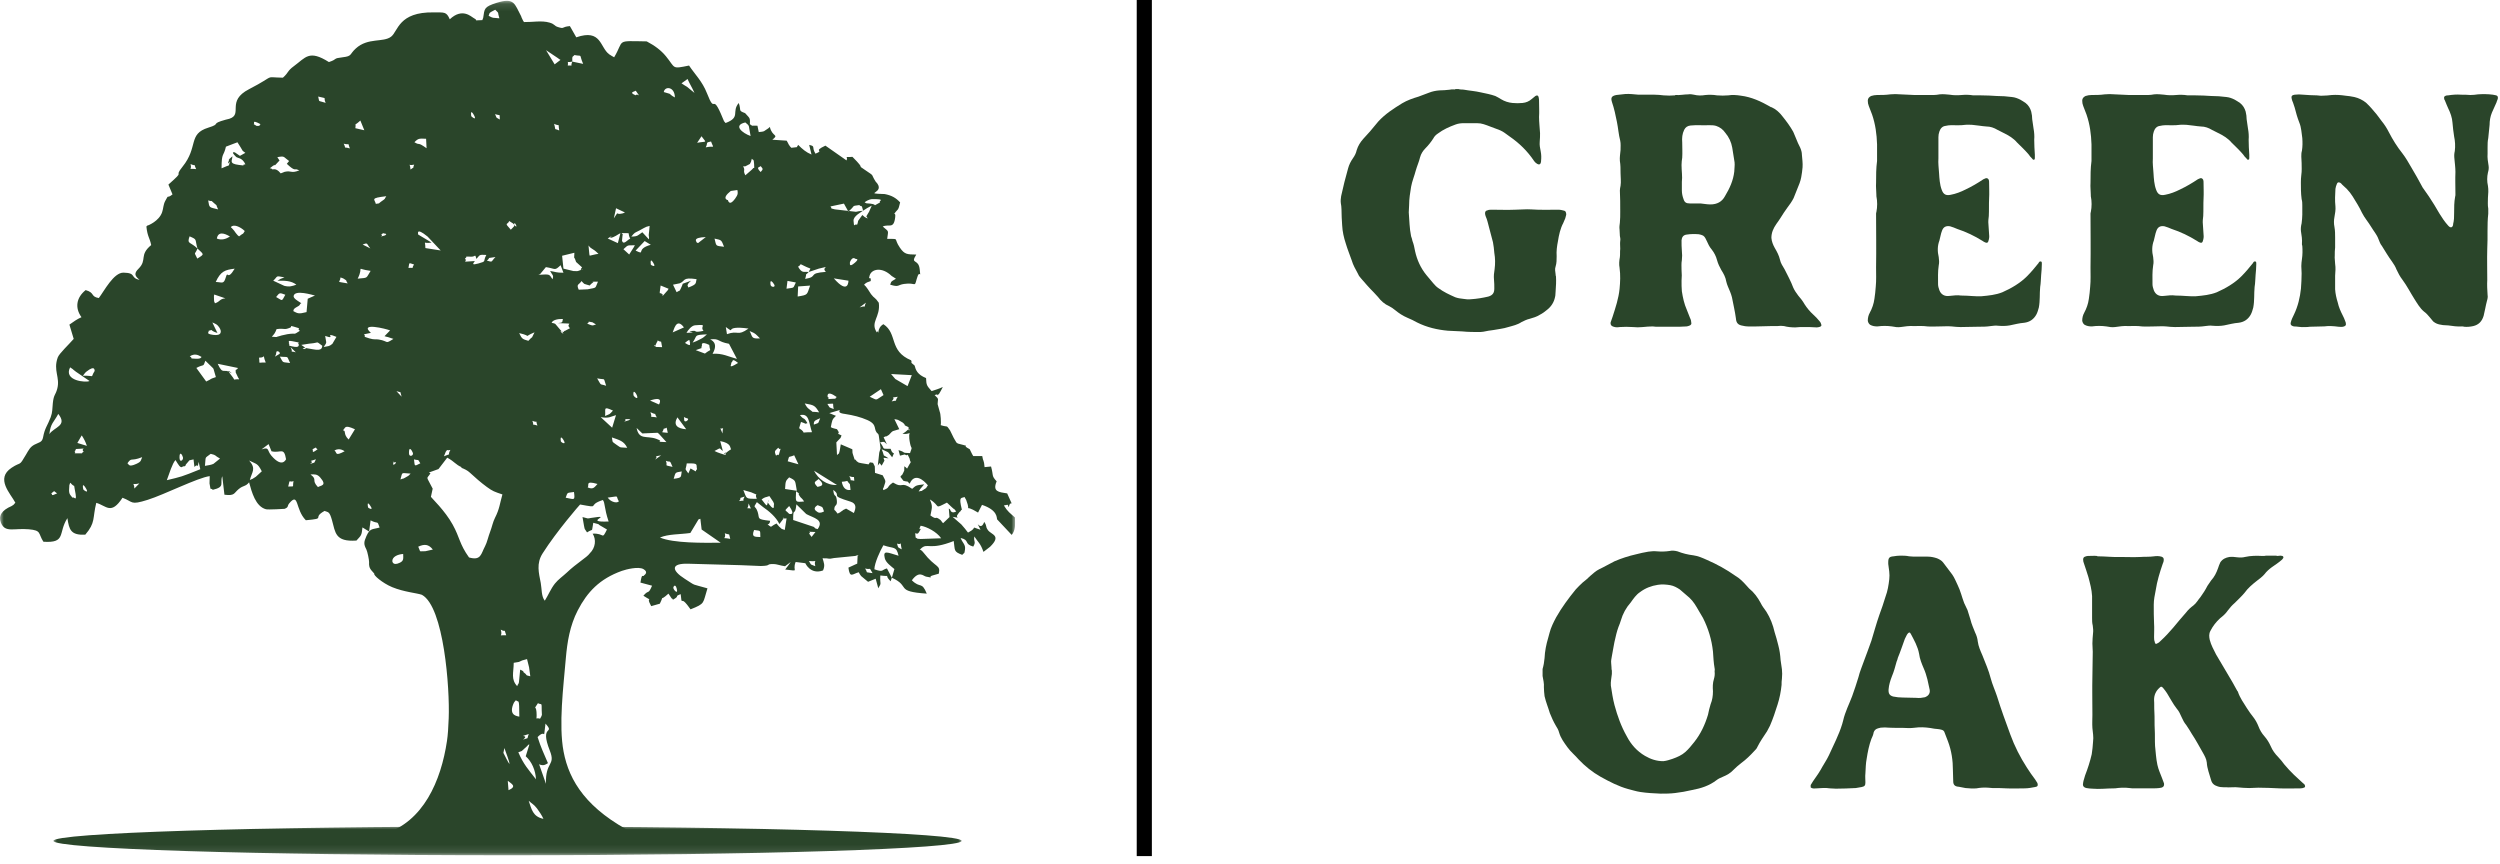 <svg width="330" height="114" viewBox="0 0 330 114" fill="none" xmlns="http://www.w3.org/2000/svg">
<path d="M192.129 11.755C192.04 11.843 191.952 11.796 191.868 11.796C191.691 11.796 191.514 11.796 191.342 11.843C190.905 11.885 190.467 11.932 189.983 11.932C189.504 11.974 189.066 12.062 188.629 12.234L187.228 12.76C186.483 12.979 185.738 13.245 185.082 13.635C183.946 14.338 182.853 15.036 181.931 16.041L180.837 17.354L179.962 18.317C179.571 18.755 179.264 19.239 179.087 19.807C179.004 20.203 178.827 20.552 178.608 20.859C178.3 21.297 178.082 21.734 177.952 22.213C177.603 23.437 177.295 24.661 177.03 25.89C176.988 26.198 176.946 26.5 176.988 26.807C177.03 27.073 177.077 27.333 177.077 27.64C177.077 28.338 177.118 29.041 177.165 29.739C177.207 30.573 177.384 31.359 177.644 32.145C177.863 32.89 178.17 33.635 178.431 34.38C178.608 34.989 178.915 35.515 179.222 36.083C179.306 36.302 179.441 36.52 179.613 36.698C180.181 37.354 180.707 37.968 181.321 38.578L181.889 39.192C182.285 39.718 182.764 40.156 183.379 40.416C183.639 40.547 183.905 40.724 184.165 40.942C184.644 41.338 185.17 41.687 185.785 41.948C186.222 42.125 186.66 42.343 187.05 42.562C188.363 43.218 189.722 43.526 191.123 43.656L193.004 43.745C193.79 43.828 194.623 43.828 195.41 43.828C195.54 43.828 195.675 43.786 195.806 43.786C196.243 43.698 196.681 43.609 197.118 43.567C197.774 43.437 198.431 43.39 199.087 43.172C199.702 43 200.311 42.87 200.837 42.515C201.186 42.343 201.535 42.166 201.931 42.078C202.368 41.948 202.847 41.817 203.243 41.557C203.592 41.38 203.899 41.161 204.207 40.901C204.774 40.458 205.123 39.89 205.259 39.234C205.342 38.974 205.3 38.708 205.342 38.448C205.389 37.791 205.431 37.135 205.389 36.479C205.342 36.39 205.342 36.302 205.342 36.218C205.3 35.864 205.212 35.515 205.342 35.166C205.478 34.729 205.478 34.291 205.478 33.807C205.431 33.151 205.519 32.495 205.649 31.838C205.78 31.01 205.957 30.177 206.353 29.432L206.613 28.823L206.743 28.338C206.743 27.989 206.655 27.812 206.306 27.77C206.134 27.729 205.957 27.682 205.78 27.682C204.556 27.682 203.332 27.729 202.108 27.64C201.405 27.593 200.707 27.682 200.004 27.682C198.998 27.729 197.946 27.682 196.941 27.682C196.722 27.682 196.504 27.682 196.332 27.77C196.113 27.812 196.066 27.901 196.024 28.119C196.024 28.297 196.066 28.427 196.113 28.557C196.332 29.041 196.415 29.52 196.55 30L197.071 31.974C197.16 32.411 197.207 32.89 197.248 33.37C197.379 34.114 197.379 34.817 197.29 35.515C197.207 36 197.16 36.437 197.207 36.916C197.248 37.312 197.248 37.703 197.248 38.099C197.248 38.666 197.03 38.974 196.462 39.145C195.717 39.323 194.931 39.453 194.144 39.5C193.79 39.541 193.483 39.5 193.181 39.453C192.785 39.411 192.436 39.364 192.087 39.234C191.295 38.885 190.556 38.536 189.899 38.052C189.634 37.88 189.415 37.661 189.196 37.395L188.28 36.302C187.535 35.385 187.05 34.333 186.79 33.151C186.702 32.672 186.613 32.234 186.441 31.797C186.394 31.578 186.353 31.401 186.264 31.182C186.045 30.135 186.045 29.083 185.957 28.031C185.957 27.729 186.004 27.375 186.004 27.073C186.004 26.239 186.134 25.453 186.264 24.661C186.394 23.922 186.702 23.218 186.879 22.52C187.05 21.906 187.316 21.338 187.446 20.77C187.577 20.286 187.842 19.895 188.144 19.588C188.54 19.192 188.889 18.755 189.196 18.276C189.327 18.01 189.545 17.791 189.811 17.619C190.509 17.093 191.295 16.744 192.129 16.437C192.478 16.307 192.827 16.26 193.222 16.26H194.972C195.28 16.26 195.587 16.307 195.847 16.395C196.415 16.567 196.988 16.833 197.509 17.005C197.905 17.135 198.3 17.312 198.603 17.531L199.264 18.01C200.53 18.885 201.623 19.937 202.498 21.25C202.587 21.38 202.675 21.468 202.806 21.557C203.155 21.817 203.373 21.734 203.42 21.297V21.25C203.462 20.812 203.462 20.422 203.373 19.984C203.285 19.541 203.202 19.151 203.243 18.713C203.285 18.317 203.285 17.927 203.285 17.573C203.243 16.833 203.155 16.13 203.155 15.432C203.202 14.776 203.155 14.073 203.155 13.416C203.155 13.245 203.155 13.067 203.113 12.89C203.066 12.588 202.894 12.541 202.675 12.671L202.191 13.067C201.842 13.375 201.452 13.546 200.967 13.593C200.53 13.635 200.092 13.635 199.655 13.593C199.129 13.546 198.603 13.375 198.165 13.109C197.905 12.937 197.644 12.807 197.379 12.671C196.769 12.453 196.066 12.323 195.457 12.192C194.712 12.015 193.967 11.974 193.264 11.843C193.004 11.796 192.743 11.843 192.524 11.755H192.129Z" fill="#2A452A"/>
<path d="M238.11 43.171C238.678 43.171 239.251 43.171 239.819 43.218C239.949 43.218 240.126 43.171 240.256 43.13C240.428 43.041 240.475 42.953 240.386 42.781C240.345 42.604 240.256 42.474 240.168 42.385C239.907 42.078 239.642 41.776 239.334 41.51C238.897 41.119 238.506 40.635 238.199 40.156C237.98 39.76 237.673 39.364 237.365 39.015C237.105 38.666 236.886 38.359 236.709 37.968C236.402 37.135 235.964 36.349 235.574 35.562C235.308 35.119 235.048 34.729 234.959 34.291C234.829 33.724 234.569 33.239 234.261 32.713C234.043 32.322 233.865 31.885 233.824 31.401C233.824 30.703 234.084 30.135 234.48 29.562C234.652 29.302 234.871 29.041 235.048 28.734C235.308 28.296 235.615 27.859 235.923 27.421C236.23 27.026 236.537 26.588 236.756 26.151L237.543 24.182C237.631 23.921 237.72 23.656 237.761 23.395C237.85 22.958 237.892 22.52 237.938 22.083C237.98 21.515 237.892 20.989 237.85 20.421C237.85 20.114 237.761 19.807 237.631 19.5C237.412 19.104 237.235 18.666 237.058 18.229L236.709 17.401C236.319 16.697 235.834 16.041 235.308 15.385C234.918 14.864 234.433 14.421 233.865 14.161C233.777 14.161 233.694 14.119 233.647 14.072C232.423 13.374 231.199 12.807 229.798 12.63C229.23 12.541 228.657 12.499 228.136 12.588C227.652 12.63 227.126 12.63 226.647 12.588C226.121 12.499 225.595 12.499 225.115 12.541C224.589 12.63 224.11 12.63 223.584 12.499C223.365 12.453 223.1 12.411 222.881 12.453C222.313 12.453 221.746 12.588 221.178 12.541C221.131 12.541 221.089 12.588 221.089 12.588C220.605 12.63 220.084 12.63 219.6 12.588C219.209 12.541 218.772 12.499 218.376 12.499H216.277C215.662 12.453 215.136 12.369 214.527 12.411L213.345 12.541C212.73 12.671 212.6 12.89 212.777 13.463C213.079 14.338 213.256 15.213 213.433 16.088C213.605 16.916 213.652 17.75 213.871 18.583C213.954 18.974 213.912 19.411 213.912 19.807C213.871 20.286 213.782 20.77 213.824 21.25C213.912 21.776 213.912 22.302 213.912 22.869C213.912 23.395 214.001 23.963 213.912 24.531C213.871 24.75 213.824 24.927 213.824 25.145C213.871 26.062 213.871 27.026 213.871 27.947C213.871 28.427 213.871 28.906 213.824 29.39C213.782 29.697 213.735 30 213.782 30.307C213.782 30.572 213.824 30.88 213.824 31.14C213.871 31.359 213.912 31.578 213.871 31.796C213.824 32.145 213.871 32.494 213.871 32.849C213.824 33.197 213.871 33.588 213.824 33.942C213.735 34.421 213.694 34.901 213.782 35.343C213.912 36.302 213.871 37.224 213.782 38.14C213.652 39.411 213.256 40.593 212.86 41.817L212.6 42.562C212.558 42.869 212.688 43.041 212.996 43.13C213.256 43.218 213.517 43.218 213.782 43.171C214.35 43.13 214.964 43.13 215.532 43.171C215.97 43.218 216.407 43.218 216.845 43.171C217.282 43.13 217.72 43.088 218.157 43.088C218.418 43.13 218.636 43.13 218.902 43.13H221.699C222.006 43.13 222.313 43.088 222.621 43.088C222.709 43.088 222.839 43.041 222.97 42.999C223.235 42.911 223.319 42.734 223.235 42.515C223.235 42.296 223.147 42.078 223.058 41.906L222.662 40.901C222.313 40.109 222.142 39.322 222.006 38.447C221.964 38.01 221.964 37.531 221.964 37.046C222.006 36.567 222.006 36.13 221.964 35.645C221.964 35.208 221.923 34.77 222.006 34.333C222.053 33.942 222.053 33.505 222.006 33.109C221.964 32.671 221.964 32.192 221.964 31.708C222.006 31.317 222.183 31.01 222.662 30.963C223.188 30.88 223.714 30.88 224.24 30.921C224.459 30.963 224.631 31.01 224.808 31.099C225.069 31.27 225.157 31.536 225.287 31.796C225.464 32.192 225.642 32.583 225.944 32.932C226.251 33.328 226.517 33.807 226.647 34.333C226.777 34.817 226.996 35.255 227.214 35.645C227.522 36.13 227.782 36.609 227.871 37.177C227.918 37.395 228.001 37.614 228.089 37.833C228.267 38.27 228.485 38.708 228.615 39.234C228.793 40.156 229.011 41.072 229.142 42.036C229.183 42.651 229.449 42.911 230.058 42.999C230.235 43.041 230.454 43.088 230.673 43.088C231.72 43.13 232.772 43.041 233.824 43.041H234.61C234.918 42.999 235.225 42.999 235.485 43.041C235.964 43.171 236.49 43.218 236.975 43.218C237.365 43.171 237.72 43.171 238.11 43.171ZM222.006 24.005C222.095 23.307 221.964 22.562 221.964 21.776C221.964 21.427 222.006 21.119 222.053 20.812C222.095 20.114 222.053 19.458 222.053 18.802C222.006 18.229 222.053 17.661 222.313 17.135C222.49 16.786 222.751 16.614 223.147 16.567C223.975 16.479 224.767 16.567 225.595 16.526C225.902 16.526 226.209 16.526 226.517 16.614C227.043 16.786 227.433 17.093 227.74 17.531C228.22 18.099 228.527 18.755 228.657 19.5L228.964 21.427C229.011 21.864 228.923 22.255 228.923 22.651C228.793 23.833 228.308 24.88 227.699 25.89C227.303 26.635 226.647 26.984 225.772 26.984C225.334 26.984 224.897 26.895 224.459 26.854H223.058C222.579 26.854 222.36 26.718 222.225 26.281C222.095 25.932 222.006 25.541 222.006 25.145V24.005Z" fill="#2A452A"/>
<path d="M255.871 18.099C255.871 17.838 255.912 17.619 256.001 17.354C256.131 16.963 256.392 16.656 256.829 16.614C257.048 16.567 257.267 16.526 257.532 16.526C258.142 16.526 258.798 16.567 259.412 16.479C259.72 16.437 260.027 16.479 260.329 16.479C260.944 16.526 261.6 16.656 262.215 16.697C262.741 16.697 263.22 16.875 263.657 17.135L264.355 17.489C264.751 17.661 265.1 17.88 265.449 18.099C265.756 18.317 266.022 18.536 266.241 18.802C266.767 19.322 267.287 19.807 267.772 20.375C267.902 20.593 268.079 20.77 268.251 20.942C268.298 21.031 268.381 21.119 268.47 21.078C268.6 21.078 268.6 20.942 268.6 20.859V20.421C268.558 19.765 268.517 19.104 268.517 18.447C268.558 17.968 268.517 17.442 268.428 16.963L268.251 15.739C268.251 15.432 268.209 15.083 268.121 14.729C267.991 14.291 267.772 13.901 267.376 13.593C267.157 13.463 266.938 13.286 266.678 13.156C266.329 12.979 265.975 12.848 265.584 12.807C264.928 12.718 264.225 12.671 263.569 12.671C262.912 12.63 262.215 12.588 261.511 12.588H260.465C259.938 12.499 259.412 12.499 258.933 12.541C258.407 12.588 257.881 12.588 257.355 12.499C256.918 12.453 256.48 12.411 256.043 12.453C255.782 12.499 255.517 12.541 255.256 12.541H252.72L250.834 12.453C250.397 12.411 249.959 12.411 249.522 12.453C248.912 12.541 248.34 12.541 247.772 12.541C247.511 12.541 247.246 12.588 246.985 12.671C246.725 12.807 246.548 12.979 246.548 13.286C246.548 13.546 246.59 13.765 246.678 13.984L247.116 15.124C247.553 16.395 247.73 17.708 247.772 19.062V21.25C247.642 22.213 247.642 23.177 247.642 24.14C247.6 24.661 247.683 25.234 247.683 25.76V25.89C247.819 26.588 247.819 27.291 247.683 27.989C247.642 28.078 247.642 28.166 247.642 28.25C247.642 30.572 247.683 32.932 247.642 35.296C247.642 36.13 247.683 37.005 247.6 37.833C247.553 38.406 247.511 38.927 247.423 39.453C247.334 40.109 247.116 40.724 246.808 41.291C246.636 41.599 246.548 41.947 246.548 42.343C246.59 42.562 246.678 42.734 246.855 42.869C247.162 43.041 247.465 43.088 247.819 43.088C248.475 42.999 249.084 42.999 249.741 43.088C250.136 43.171 250.485 43.218 250.881 43.171C251.449 43.088 252.017 42.999 252.631 43.041C253.199 43.041 253.813 42.999 254.423 43.088C254.949 43.13 255.475 43.088 256.043 43.088C256.569 43.088 257.095 43.041 257.621 43.088C258.011 43.13 258.407 43.171 258.798 43.171C259.543 43.171 260.287 43.13 261.074 43.13C261.647 43.13 262.215 43.13 262.782 43.041C263.09 42.999 263.438 42.953 263.746 42.999C264.272 43.041 264.793 43.041 265.277 42.953C265.933 42.822 266.548 42.651 267.204 42.604C267.902 42.515 268.428 42.166 268.777 41.557C268.954 41.249 269.037 40.901 269.126 40.593C269.303 39.671 269.215 38.796 269.303 37.88C269.392 37.354 269.392 36.828 269.433 36.302C269.475 35.822 269.522 35.343 269.522 34.901C269.522 34.77 269.563 34.552 269.392 34.51C269.215 34.463 269.126 34.64 269.084 34.729C268.6 35.343 268.079 35.953 267.553 36.479C266.631 37.395 265.496 38.052 264.313 38.578C263.438 38.927 262.522 39.015 261.558 39.104C260.725 39.145 259.85 39.015 258.975 39.015H258.886C258.36 38.927 257.84 39.015 257.313 39.062C256.699 39.145 256.22 38.885 256.001 38.317C255.912 38.052 255.824 37.791 255.824 37.531C255.824 36.697 255.782 35.864 255.912 35.036C256.001 34.64 255.954 34.291 255.912 33.942C255.735 33.197 255.735 32.453 256.001 31.755C256.131 31.317 256.173 30.88 256.35 30.442C256.527 29.958 256.876 29.781 257.402 29.869C257.704 29.958 258.058 30.088 258.36 30.224C259.543 30.614 260.636 31.14 261.688 31.796C261.819 31.885 261.949 31.974 262.084 32.015C262.303 32.104 262.433 32.015 262.475 31.796C262.563 31.536 262.605 31.27 262.563 30.963L262.475 29.609C262.433 29.26 262.475 28.864 262.522 28.515C262.563 27.729 262.522 26.937 262.563 26.197C262.605 25.494 262.563 24.838 262.563 24.182C262.563 24.005 262.563 23.875 262.522 23.744C262.433 23.567 262.303 23.484 262.126 23.526L261.819 23.656C261.032 24.182 260.287 24.619 259.454 25.015C258.845 25.322 258.188 25.583 257.485 25.713C256.876 25.843 256.527 25.671 256.308 25.057C256.043 24.359 256.001 23.567 255.954 22.828C255.912 22.171 255.824 21.557 255.871 20.901V18.099Z" fill="#2A452A"/>
<path d="M284.176 18.099C284.176 17.838 284.218 17.619 284.306 17.354C284.436 16.963 284.697 16.656 285.134 16.614C285.353 16.567 285.572 16.526 285.837 16.526C286.447 16.526 287.103 16.567 287.718 16.479C288.025 16.437 288.332 16.479 288.634 16.479C289.249 16.526 289.905 16.656 290.52 16.697C291.046 16.697 291.525 16.875 291.962 17.135L292.66 17.489C293.056 17.661 293.405 17.88 293.754 18.099C294.061 18.317 294.327 18.536 294.546 18.802C295.072 19.322 295.593 19.807 296.077 20.375C296.207 20.593 296.384 20.77 296.556 20.942C296.603 21.031 296.686 21.119 296.775 21.078C296.905 21.078 296.905 20.942 296.905 20.859V20.421C296.863 19.765 296.822 19.104 296.822 18.447C296.863 17.968 296.822 17.442 296.733 16.963L296.556 15.739C296.556 15.432 296.514 15.083 296.426 14.729C296.296 14.291 296.077 13.901 295.681 13.593C295.462 13.463 295.244 13.286 294.983 13.156C294.634 12.979 294.28 12.848 293.889 12.807C293.233 12.718 292.53 12.671 291.874 12.671C291.218 12.63 290.52 12.588 289.817 12.588H288.77C288.244 12.499 287.718 12.499 287.238 12.541C286.712 12.588 286.186 12.588 285.66 12.499C285.223 12.453 284.785 12.411 284.348 12.453C284.087 12.499 283.822 12.541 283.561 12.541H281.025L279.139 12.453C278.702 12.411 278.264 12.411 277.827 12.453C277.218 12.541 276.645 12.541 276.077 12.541C275.817 12.541 275.551 12.588 275.291 12.671C275.03 12.807 274.853 12.979 274.853 13.286C274.853 13.546 274.895 13.765 274.983 13.984L275.421 15.124C275.858 16.395 276.035 17.708 276.077 19.062V21.25C275.947 22.213 275.947 23.177 275.947 24.14C275.905 24.661 275.988 25.234 275.988 25.76V25.89C276.124 26.588 276.124 27.291 275.988 27.989C275.947 28.078 275.947 28.166 275.947 28.25C275.947 30.572 275.988 32.932 275.947 35.296C275.947 36.13 275.988 37.005 275.905 37.833C275.858 38.406 275.817 38.927 275.728 39.453C275.639 40.109 275.421 40.724 275.113 41.291C274.942 41.599 274.853 41.947 274.853 42.343C274.895 42.562 274.983 42.734 275.16 42.869C275.468 43.041 275.77 43.088 276.124 43.088C276.78 42.999 277.389 42.999 278.046 43.088C278.442 43.171 278.791 43.218 279.186 43.171C279.754 43.088 280.322 42.999 280.936 43.041C281.504 43.041 282.119 42.999 282.728 43.088C283.254 43.13 283.78 43.088 284.348 43.088C284.874 43.088 285.4 43.041 285.926 43.088C286.317 43.13 286.712 43.171 287.103 43.171C287.848 43.171 288.593 43.13 289.379 43.13C289.952 43.13 290.52 43.13 291.087 43.041C291.395 42.999 291.744 42.953 292.051 42.999C292.577 43.041 293.098 43.041 293.582 42.953C294.238 42.822 294.853 42.651 295.509 42.604C296.207 42.515 296.733 42.166 297.082 41.557C297.259 41.249 297.343 40.901 297.431 40.593C297.608 39.671 297.52 38.796 297.608 37.88C297.697 37.354 297.697 36.828 297.738 36.302C297.78 35.822 297.827 35.343 297.827 34.901C297.827 34.77 297.869 34.552 297.697 34.51C297.52 34.463 297.431 34.64 297.389 34.729C296.905 35.343 296.384 35.953 295.858 36.479C294.936 37.395 293.801 38.052 292.619 38.578C291.744 38.927 290.827 39.015 289.863 39.104C289.03 39.145 288.155 39.015 287.28 39.015H287.192C286.666 38.927 286.145 39.015 285.619 39.062C285.004 39.145 284.525 38.885 284.306 38.317C284.218 38.052 284.129 37.791 284.129 37.531C284.129 36.697 284.087 35.864 284.218 35.036C284.306 34.64 284.259 34.291 284.218 33.942C284.041 33.197 284.041 32.453 284.306 31.755C284.436 31.317 284.478 30.88 284.655 30.442C284.832 29.958 285.181 29.781 285.707 29.869C286.009 29.958 286.363 30.088 286.666 30.224C287.848 30.614 288.942 31.14 289.994 31.796C290.124 31.885 290.254 31.974 290.389 32.015C290.608 32.104 290.738 32.015 290.78 31.796C290.869 31.536 290.91 31.27 290.869 30.963L290.78 29.609C290.738 29.26 290.78 28.864 290.827 28.515C290.869 27.729 290.827 26.937 290.869 26.197C290.91 25.494 290.869 24.838 290.869 24.182C290.869 24.005 290.869 23.875 290.827 23.744C290.738 23.567 290.608 23.484 290.431 23.526L290.124 23.656C289.337 24.182 288.593 24.619 287.759 25.015C287.15 25.322 286.494 25.583 285.791 25.713C285.181 25.843 284.832 25.671 284.613 25.057C284.348 24.359 284.306 23.567 284.259 22.828C284.218 22.171 284.129 21.557 284.176 20.901V18.099Z" fill="#2A452A"/>
<path d="M324.861 12.5C324.293 12.453 323.726 12.5 323.158 12.588C323.069 12.588 322.939 12.588 322.851 12.63C322.632 12.718 322.585 12.807 322.632 13.026C322.632 13.109 322.674 13.198 322.721 13.245C322.851 13.635 323.023 13.942 323.158 14.291C323.46 14.906 323.679 15.521 323.726 16.177C323.767 16.786 323.856 17.401 323.944 18.01C324.075 18.625 324.116 19.281 324.033 19.937C323.944 20.286 323.944 20.64 323.986 20.989C324.033 21.557 324.116 22.125 324.116 22.692C324.075 23.656 324.116 24.661 324.116 25.625C324.116 25.76 324.116 25.843 324.075 25.979C323.944 26.677 323.944 27.422 323.944 28.119C323.944 28.604 323.944 29.083 323.814 29.562C323.814 29.739 323.767 29.916 323.596 30C323.418 30.047 323.288 29.916 323.158 29.781C322.721 29.302 322.366 28.776 322.017 28.208C321.58 27.422 321.101 26.677 320.616 25.932L319.788 24.75C319.304 23.833 318.778 22.911 318.257 22.036C317.903 21.427 317.554 20.812 317.116 20.244C316.418 19.369 315.846 18.448 315.325 17.442C315.059 16.916 314.752 16.437 314.361 15.958L313.705 15.083C313.267 14.557 312.83 14.031 312.304 13.546C311.866 13.198 311.34 12.937 310.773 12.807C310.377 12.718 309.986 12.671 309.59 12.63C308.976 12.541 308.408 12.5 307.799 12.541C307.403 12.588 306.965 12.63 306.569 12.63C306.309 12.671 306.09 12.588 305.825 12.588C305.215 12.588 304.648 12.541 304.033 12.5C303.637 12.453 303.288 12.453 302.898 12.5C302.543 12.541 302.413 12.718 302.502 13.026C302.543 13.198 302.59 13.375 302.679 13.546L302.898 14.203C303.069 14.864 303.247 15.521 303.507 16.177C303.637 16.479 303.726 16.875 303.773 17.224L303.903 18.229C303.944 18.802 303.944 19.323 303.856 19.895C303.773 20.156 303.773 20.422 303.773 20.682C303.773 20.942 303.814 21.208 303.814 21.515C303.814 22.036 303.856 22.562 303.773 23.088C303.684 23.786 303.726 24.442 303.726 25.104C303.726 25.494 303.773 25.89 303.814 26.281C303.903 26.588 303.903 26.854 303.903 27.156V28.338C303.903 28.734 303.856 29.083 303.814 29.479C303.726 29.828 303.684 30.177 303.726 30.526C303.814 31.052 303.903 31.619 303.856 32.192C303.856 32.276 303.856 32.364 303.903 32.453C303.944 33.02 303.944 33.635 303.856 34.203C303.814 34.51 303.773 34.817 303.773 35.12C303.773 35.427 303.814 35.734 303.814 36.083C303.814 36.739 303.773 37.442 303.726 38.099C303.596 39.281 303.335 40.416 302.809 41.51C302.632 41.859 302.46 42.213 302.372 42.604C302.325 42.823 302.413 42.953 302.632 43.041C302.679 43.041 302.721 43.088 302.809 43.088C303.247 43.088 303.726 43.218 304.21 43.172C304.471 43.172 304.689 43.172 304.908 43.13C305.476 43.13 306.043 43.088 306.569 43.088H306.747C307.403 43 308.017 43.041 308.674 43.13C308.846 43.13 309.064 43.172 309.283 43.13C309.632 43.041 309.721 42.911 309.632 42.562L309.549 42.343C309.46 42.125 309.372 41.859 309.241 41.64C308.976 41.12 308.715 40.547 308.585 39.937C308.408 39.364 308.278 38.797 308.236 38.187V36.39C308.278 35.864 308.319 35.343 308.236 34.817C308.236 34.463 308.148 34.073 308.189 33.724C308.189 33.37 308.189 33.02 308.236 32.672V31.359C308.236 30.922 308.236 30.442 308.148 29.958C308.059 29.52 308.059 29.083 308.148 28.645C308.236 28.166 308.319 27.682 308.278 27.244C308.189 26.458 308.236 25.672 308.278 24.927C308.319 24.708 308.366 24.489 308.455 24.312C308.538 24.052 308.674 24.005 308.934 24.14C309.023 24.224 309.111 24.27 309.153 24.359L309.767 24.927C310.069 25.234 310.335 25.583 310.554 25.932C310.991 26.635 311.429 27.333 311.778 28.078C312.127 28.776 312.611 29.302 313.002 29.958C313.309 30.484 313.747 30.963 313.965 31.578C314.096 31.885 314.184 32.192 314.403 32.453C314.84 33.151 315.278 33.895 315.762 34.552C315.981 34.859 316.2 35.208 316.33 35.562C316.549 36.041 316.809 36.52 317.116 36.916C317.731 37.75 318.168 38.625 318.694 39.453C319.085 40.067 319.434 40.682 319.96 41.12C320.267 41.338 320.528 41.64 320.747 41.906L321.184 42.432C321.491 42.692 321.84 42.823 322.236 42.87C322.543 42.953 322.851 42.911 323.158 42.953C323.767 43.041 324.382 43.13 324.991 43.088C325.08 43.088 325.168 43.088 325.257 43.13C325.648 43.172 326.085 43.13 326.481 43.041C327.179 42.87 327.616 42.432 327.84 41.687C328.012 41.031 328.101 40.375 328.278 39.718C328.361 39.453 328.408 39.192 328.361 38.927C328.319 38.27 328.278 37.614 328.319 36.958C328.319 35.562 328.278 34.203 328.319 32.802C328.408 31.27 328.278 29.739 328.45 28.208V27.552C328.361 27.073 328.408 26.588 328.408 26.109C328.45 25.583 328.497 25.057 328.408 24.531C328.278 23.963 328.278 23.349 328.408 22.781C328.497 22.474 328.538 22.213 328.497 21.906C328.408 21.38 328.319 20.812 328.361 20.286V19.458C328.361 19.062 328.361 18.625 328.45 18.229L328.627 16.479C328.627 15.958 328.715 15.385 328.934 14.864L329.543 13.505C329.59 13.286 329.721 13.109 329.721 12.937C329.721 12.718 329.674 12.671 329.502 12.588L329.064 12.5C328.408 12.411 327.752 12.411 327.096 12.453C326.788 12.5 326.439 12.541 326.085 12.541C325.694 12.5 325.257 12.5 324.861 12.5Z" fill="#2A452A"/>
<path d="M203.621 89.23C203.704 89.709 203.84 90.235 203.793 90.715C203.793 91.11 203.84 91.506 203.882 91.897C204.059 92.689 204.361 93.386 204.579 94.131C204.803 94.699 205.064 95.267 205.371 95.793C205.543 96.053 205.72 96.36 205.809 96.715C206.027 97.454 206.465 98.027 206.902 98.636C207.34 99.251 207.908 99.689 208.387 100.256C209.22 101.131 210.184 101.918 211.277 102.532C212.46 103.189 213.642 103.803 214.908 104.152C215.434 104.282 215.96 104.459 216.527 104.543C217.402 104.678 218.277 104.72 219.199 104.761C219.809 104.761 220.465 104.761 221.121 104.678C221.866 104.59 222.611 104.459 223.355 104.282C224.538 104.064 225.632 103.715 226.595 102.97C226.814 102.793 227.116 102.662 227.423 102.532C227.949 102.314 228.428 102.053 228.824 101.616C229.132 101.308 229.48 101.001 229.829 100.735C230.486 100.256 231.059 99.689 231.579 99.121C231.757 98.944 231.887 98.814 231.975 98.595C232.324 97.892 232.809 97.194 233.246 96.537L233.637 95.793C234.033 94.876 234.34 93.954 234.642 92.991C234.908 92.162 235.079 91.287 235.168 90.412C235.168 90.147 235.168 89.84 235.215 89.579C235.257 89.142 235.257 88.746 235.215 88.355L235.038 87.131C234.996 86.475 234.908 85.814 234.73 85.157C234.6 84.59 234.423 84.022 234.251 83.454C234.033 82.491 233.684 81.574 233.158 80.741C232.892 80.345 232.59 79.996 232.413 79.6C232.017 78.86 231.538 78.204 230.882 77.678L230.444 77.194C230.048 76.756 229.611 76.319 229.085 76.017C227.908 75.183 226.637 74.48 225.324 73.912C224.757 73.652 224.142 73.386 223.527 73.303C222.788 73.215 222.085 73.037 221.428 72.777C221.079 72.689 220.73 72.647 220.382 72.73C219.809 72.819 219.241 72.819 218.715 72.777C218.324 72.73 217.928 72.777 217.579 72.819C217.012 72.907 216.486 73.037 215.96 73.168C214.996 73.386 214.033 73.694 213.116 74.09C212.413 74.439 211.757 74.834 211.1 75.136C210.663 75.355 210.272 75.709 209.918 76.017C209.616 76.319 209.262 76.626 208.913 76.892C208.605 77.194 208.257 77.501 207.996 77.808C207.033 78.991 206.158 80.173 205.413 81.485C205.064 82.142 204.715 82.84 204.538 83.543L204.361 84.199C204.1 85.074 203.923 85.949 203.882 86.866C203.84 87.35 203.751 87.871 203.621 88.308V89.23ZM226.329 88.616C226.376 89.011 226.329 89.319 226.241 89.621C226.069 90.147 226.069 90.715 226.111 91.241C226.111 91.855 226.022 92.423 225.803 92.949C225.673 93.386 225.543 93.866 225.454 94.35C225.059 95.662 224.491 96.886 223.616 97.98C223.267 98.418 222.918 98.855 222.48 99.251C221.996 99.689 221.387 99.949 220.772 100.168C220.382 100.298 219.986 100.433 219.548 100.475C218.673 100.475 217.887 100.215 217.142 99.777C216.09 99.162 215.303 98.287 214.736 97.194C213.991 95.881 213.507 94.522 213.116 93.079C212.897 92.251 212.767 91.376 212.632 90.496C212.59 89.975 212.72 89.449 212.767 88.965V88.527C212.72 88.397 212.72 88.267 212.72 88.136C212.72 87.918 212.678 87.741 212.678 87.569C212.632 87.215 212.72 86.912 212.767 86.605C212.939 85.772 213.027 84.985 213.246 84.152C213.376 83.543 213.553 82.928 213.814 82.314L213.944 81.923C214.21 81.001 214.647 80.215 215.262 79.517C215.611 79.032 215.96 78.506 216.486 78.157C217.184 77.631 217.97 77.329 218.845 77.194C219.371 77.11 219.939 77.152 220.465 77.241C220.949 77.329 221.34 77.548 221.736 77.808L223.007 78.902C223.527 79.381 223.882 79.996 224.23 80.61L224.798 81.574C225.496 82.97 225.939 84.418 226.111 85.991C226.158 86.735 226.199 87.48 226.329 88.225C226.376 88.355 226.329 88.527 226.329 88.616Z" fill="#2A452A"/>
<path d="M239.009 103.934C239.274 104.152 239.535 104.064 239.8 104.064C240.368 104.022 240.983 103.975 241.55 104.064C241.811 104.064 242.076 104.105 242.337 104.105C243.212 104.105 244.087 104.064 244.962 104.022L245.748 103.887C246.144 103.803 246.233 103.668 246.233 103.277C246.233 102.881 246.186 102.491 246.233 102.095C246.274 101.439 246.274 100.782 246.405 100.126C246.54 99.251 246.712 98.376 247.019 97.543C247.149 97.282 247.28 96.975 247.326 96.668C247.415 96.407 247.587 96.23 247.894 96.142L248.243 96.053C248.592 96.012 248.988 96.012 249.337 96.053C250.17 96.1 250.957 96.053 251.743 96.1C252.228 96.142 252.707 96.053 253.233 96.012C253.931 95.97 254.634 96.053 255.332 96.189C255.639 96.23 255.946 96.23 256.254 96.319C256.472 96.361 256.644 96.496 256.691 96.715L257.129 97.85C257.608 99.121 257.785 100.387 257.785 101.699C257.785 102.184 257.826 102.663 257.826 103.147C257.826 103.585 258.045 103.803 258.483 103.845H258.53L259.446 104.022C259.925 104.064 260.41 104.105 260.889 104.064C261.373 103.975 261.899 103.934 262.42 103.975C262.639 103.975 262.816 104.022 262.993 104.022C263.649 104.022 264.259 104.022 264.873 104.064C265.66 104.105 266.446 104.064 267.238 104.064C267.717 104.064 268.196 103.975 268.634 103.887C268.988 103.845 269.03 103.668 268.941 103.366L268.634 102.881C268.243 102.355 267.894 101.876 267.54 101.309C266.665 99.949 265.925 98.506 265.353 96.933C264.743 95.267 264.129 93.605 263.603 91.897C263.342 91.111 262.993 90.366 262.774 89.538C262.509 88.486 262.071 87.522 261.681 86.517C261.415 85.902 261.155 85.335 261.066 84.678C261.024 84.241 260.889 83.845 260.717 83.496C260.498 82.928 260.233 82.361 260.103 81.793L259.707 80.522L259.269 79.6C258.967 78.814 258.79 77.986 258.394 77.194C258.175 76.756 258.004 76.277 257.696 75.84L256.472 74.22C256.254 73.96 255.988 73.824 255.686 73.694C255.29 73.564 254.894 73.475 254.457 73.475H253.056C252.707 73.475 252.358 73.475 252.009 73.433C251.613 73.345 251.222 73.345 250.826 73.345C250.519 73.345 250.259 73.387 249.951 73.433C249.384 73.475 249.248 73.652 249.248 74.22V74.439C249.337 75.095 249.467 75.798 249.384 76.454C249.295 77.241 249.165 78.027 248.899 78.725C248.639 79.558 248.373 80.392 248.071 81.178C247.675 82.314 247.368 83.454 247.019 84.59C246.712 85.512 246.363 86.34 246.056 87.215C245.795 87.96 245.488 88.663 245.311 89.402C245.05 90.236 244.79 91.069 244.483 91.897C244.087 92.949 243.561 93.954 243.3 95.095L243.17 95.574C242.733 97.017 242.03 98.329 241.42 99.689C241.113 100.345 240.675 100.954 240.326 101.616C239.931 102.314 239.405 102.928 239.009 103.626V103.934ZM252.972 92.116C252.358 92.116 251.79 92.074 251.175 92.074C250.738 92.074 250.347 92.032 249.91 91.944C249.425 91.814 249.248 91.548 249.295 90.98C249.337 90.413 249.514 89.84 249.733 89.272C249.993 88.663 250.17 88.006 250.347 87.35C250.431 87.173 250.478 86.996 250.519 86.824C250.868 85.991 251.134 85.157 251.441 84.329C251.571 84.111 251.66 83.845 251.79 83.673C251.962 83.454 252.097 83.407 252.228 83.673C252.665 84.501 253.144 85.335 253.321 86.298C253.41 86.996 253.67 87.611 253.931 88.225C254.149 88.704 254.285 89.183 254.415 89.668L254.722 91.069C254.806 91.595 254.457 91.897 254.108 92.032C253.712 92.116 253.363 92.163 252.972 92.116Z" fill="#2A452A"/>
<path d="M299.129 73.345C298.994 73.387 298.822 73.387 298.645 73.387C297.858 73.345 297.113 73.345 296.327 73.522C296.02 73.605 295.671 73.605 295.322 73.564C294.973 73.522 294.619 73.475 294.27 73.522C293.791 73.605 293.395 73.782 293.087 74.22C292.957 74.48 292.869 74.746 292.78 75.006C292.561 75.621 292.301 76.147 291.863 76.626L291.384 77.329C291.119 77.85 290.811 78.335 290.462 78.814C290.155 79.163 289.936 79.6 289.546 79.907C289.192 80.173 288.843 80.475 288.582 80.829C288.014 81.486 287.4 82.183 286.874 82.84C286.348 83.454 285.827 84.022 285.254 84.548C285.082 84.72 284.952 84.855 284.733 84.939C284.598 85.027 284.514 85.027 284.468 84.855C284.426 84.808 284.426 84.767 284.426 84.72C284.337 84.501 284.337 84.282 284.337 84.064C284.337 83.496 284.379 82.887 284.337 82.314C284.296 81.486 284.296 80.652 284.296 79.819C284.296 79.163 284.426 78.553 284.556 77.897C284.733 76.715 285.082 75.579 285.473 74.439C285.52 74.308 285.608 74.131 285.608 74.001C285.65 73.694 285.561 73.564 285.301 73.475C284.952 73.387 284.645 73.387 284.337 73.433C283.723 73.522 283.113 73.475 282.499 73.522C281.624 73.564 280.79 73.522 279.915 73.522C278.91 73.564 277.905 73.433 276.9 73.433C276.853 73.433 276.853 73.433 276.811 73.387C276.415 73.345 275.978 73.387 275.587 73.387C275.452 73.387 275.369 73.433 275.233 73.475C275.061 73.522 274.973 73.652 274.973 73.871C274.973 74.043 275.014 74.22 275.103 74.439C275.28 75.006 275.499 75.579 275.671 76.189C275.889 77.022 276.108 77.808 276.155 78.683V81.574C276.155 81.923 276.155 82.23 276.244 82.579C276.285 82.928 276.327 83.236 276.285 83.543C276.244 84.022 276.197 84.501 276.197 84.939C276.197 85.335 276.244 85.683 276.244 86.038C276.244 87.085 276.197 88.178 276.197 89.23C276.155 90.933 276.197 92.642 276.197 94.35C276.197 94.918 276.155 95.486 276.197 96.1C276.244 96.668 276.374 97.282 276.285 97.892C276.244 98.465 276.197 99.032 276.108 99.558C275.889 100.517 275.587 101.439 275.233 102.355C275.15 102.71 275.014 103.012 274.973 103.319C274.884 103.715 275.014 103.934 275.41 104.022C275.671 104.064 275.936 104.105 276.197 104.105C277.16 104.194 278.077 104.064 279.04 104.064H279.176C279.785 103.975 280.442 103.934 281.098 104.022C281.317 104.064 281.535 104.064 281.801 104.064H284.03C284.426 104.064 284.863 104.064 285.301 103.975C285.608 103.887 285.692 103.715 285.65 103.407L285.389 102.71C285.171 102.137 284.905 101.569 284.775 100.954C284.598 100.126 284.556 99.293 284.468 98.465C284.426 97.72 284.468 97.017 284.426 96.277C284.379 95.532 284.426 94.741 284.379 94.001C284.337 93.428 284.379 92.907 284.337 92.381C284.337 91.767 284.556 91.241 285.035 90.803C285.254 90.585 285.343 90.585 285.561 90.85C285.738 91.069 285.91 91.288 286.046 91.506C286.483 92.204 286.832 92.907 287.311 93.517C287.619 93.866 287.796 94.262 287.968 94.657C288.145 95.048 288.317 95.397 288.582 95.704C288.843 96.1 289.108 96.496 289.327 96.887C289.853 97.673 290.29 98.506 290.77 99.34C290.988 99.73 291.249 100.168 291.296 100.652C291.337 101.439 291.645 102.184 291.863 102.97C291.994 103.449 292.301 103.668 292.738 103.803C293.218 103.975 293.702 103.887 294.181 103.934C294.577 103.934 295.014 103.887 295.41 103.934C295.889 103.975 296.369 104.022 296.895 104.022C297.291 104.022 297.728 103.975 298.119 103.975C299.041 103.975 299.957 104.022 300.879 104.064C301.796 104.105 302.759 104.064 303.676 104.064C303.853 104.064 303.983 104.022 304.113 103.975C304.29 103.934 304.291 103.803 304.249 103.668C304.202 103.538 304.113 103.449 303.983 103.366L302.801 102.272C302.363 101.835 301.926 101.392 301.535 100.913C301.27 100.564 301.009 100.215 300.702 99.907C300.311 99.512 299.957 99.032 299.738 98.506C299.52 98.027 299.259 97.59 298.91 97.194C298.556 96.798 298.296 96.361 298.119 95.881C297.947 95.444 297.728 95.048 297.462 94.699C297.16 94.303 296.853 93.913 296.587 93.475C296.15 92.772 295.671 92.116 295.41 91.329C295.41 91.288 295.363 91.241 295.322 91.199L294.666 90.017L292.52 86.387C292.212 85.772 291.863 85.157 291.686 84.46C291.603 84.064 291.556 83.673 291.775 83.277C292.082 82.668 292.52 82.095 293.046 81.616C293.436 81.308 293.791 81.001 294.051 80.611C294.311 80.256 294.619 79.907 294.973 79.6C295.41 79.163 295.889 78.725 296.285 78.246C296.723 77.631 297.291 77.152 297.9 76.673C298.254 76.407 298.603 76.147 298.91 75.798C299.171 75.444 299.52 75.137 299.874 74.876C300.311 74.569 300.791 74.262 301.228 73.871C301.317 73.741 301.447 73.652 301.405 73.522C301.358 73.345 301.186 73.387 301.009 73.345C300.832 73.345 300.613 73.433 300.442 73.345H299.129Z" fill="#2A452A"/>
<mask id="mask0_61_1785" style="mask-type:luminance" maskUnits="userSpaceOnUse" x="0" y="0" width="134" height="111">
<path d="M0 0.109H133.99V110.094H0V0.109Z" fill="white"/>
</mask>
<g mask="url(#mask0_61_1785)">
<path fill-rule="evenodd" clip-rule="evenodd" d="M71.734 108.088C70.307 107.802 70.156 106.766 69.787 105.703C70.24 106.109 70.469 106.177 70.891 106.724C71.162 107.083 71.542 107.651 71.734 108.088ZM67.026 103.068C67.531 103.469 68.281 103.802 67.125 104.307L67.026 103.068ZM66.448 99.38L66.578 98.74C67.88 102.271 66.995 100.458 66.448 99.38ZM68.417 99.297C68.495 99.266 68.599 99.245 68.651 99.219C68.703 99.198 68.818 99.161 68.875 99.13L69.651 98.422C69.672 98.323 69.719 98.297 69.88 98.271L69.396 99.828C70.182 100.516 70.693 101.677 70.75 102.87C69.75 101.583 69.094 100.885 68.417 99.297ZM69.042 97.63C70.005 96.891 68.109 97.391 69.802 96.891C69.469 97.687 69.932 97.302 69.042 97.63ZM70.963 97.292C72.151 96.078 71.662 98.068 72.005 95.516C73.344 97.021 71.167 95.516 72.578 99.088C73.38 101.115 71.969 100.458 72.068 103.463L71.162 100.88C71.787 101.198 72.188 100.807 72.328 100.734C71.75 99.37 71.417 98.729 70.963 97.292ZM71.292 94.865C70.537 94.651 70.917 95.302 70.818 93.979C70.74 92.974 70.375 93.849 71.005 92.823C71.542 93.094 71.49 92.635 71.505 93.771C71.516 94.505 71.635 94.25 71.292 94.865ZM67.719 93.026C67.901 92.552 67.938 92.667 68.104 92.422C68.443 92.849 68.547 91.875 68.552 94.599C68.412 94.531 67.151 94.547 67.719 93.026ZM68.943 87.172L69.568 87L69.838 88.083L70 89.271C69.172 89.068 69.729 89.203 69.213 88.818C68.688 88.427 69.656 88.885 68.662 88.391L68.5 90.068C68.479 90.141 68.406 90.359 68.391 90.318C68.375 90.276 68.312 90.49 68.266 90.573C67.417 89.641 67.797 88.849 67.812 87.49C68.698 87.349 68.297 87.448 68.943 87.172ZM66.823 83.859C65.562 83.807 66.438 84.151 66.099 83.109C66.828 83.547 66.469 82.823 66.823 83.859ZM88.875 77.578C88.87 77.463 89.12 76.995 89.312 77.641C89.594 78.588 88.891 77.891 88.875 77.578ZM115.177 75.656C113.99 75.453 114.667 75.713 114.187 75.042C115.073 75.266 114.63 74.729 115.177 75.656ZM107.62 74.74C106.833 74.396 107.182 74.703 106.781 74.052C108.26 74.203 107.328 73.656 107.62 74.74ZM51.786 74.062C51.786 73.49 52.49 73.172 53.219 73.125C53.224 73.698 53.328 74.005 52.797 74.271C51.818 74.755 51.792 74.068 51.786 74.062ZM117.724 76.26L117.078 75.031C116.328 75.224 116.656 75.578 115.417 75.146C115.432 74.312 116.198 72.667 116.604 71.974C118 72.469 118.307 72.026 118.609 73.359C117.13 72.922 116.521 72.562 116.792 73.687C116.932 74.266 117.583 74.708 118.062 75.115L117.724 76.26ZM55.208 72.161C56.016 71.786 56.583 71.828 57.135 72.542L56.151 72.76C55.219 72.734 55.589 72.99 55.208 72.161ZM119.026 72.516C118.464 72.187 118.594 72.401 118.406 71.755C119.172 72.026 118.734 71.146 119.026 72.516ZM92.156 68.641C92.177 68.547 92.255 68.542 92.448 68.479L92.615 69.896L95.135 71.641C92.828 71.661 88.875 71.713 87.115 70.953C88.234 70.479 89.713 70.557 91.125 70.354L92.156 68.641ZM96.391 71.13C94.948 70.865 95.927 71.359 95.677 70.391C96.479 70.713 96.13 70.229 96.391 71.13ZM99.542 69.958C100.484 70.104 100.328 69.932 100.365 70.891C99.62 70.849 99.156 70.927 99.542 69.958ZM106.797 70.427C107.281 70.151 106.047 70.172 107.641 70.224L107.13 70.875L106.797 70.427ZM77.49 70.276C78.401 69.677 78.042 70.401 78.312 69.01C79.552 69.344 78.573 69.026 79.443 69.495C79.516 69.536 79.734 69.667 79.787 69.698L80.12 69.896C79.391 71.344 79.849 70.349 78.229 70.443C78.724 71.219 78.615 72.307 77.844 73.047C77.469 73.588 76.151 74.307 74.787 75.609C74.328 76.042 73.688 76.479 73.245 77.036C72.698 77.734 72.365 78.578 71.912 79.292C71.443 78.724 71.526 77.734 71.38 76.958C71.125 75.615 70.771 74.385 71.625 73.047C73.479 70.12 76.552 66.594 76.573 66.594C79.458 67.12 77.328 66.729 79.578 66C79.891 66.406 79.729 67.016 80.338 68.838C76.693 68.99 81.365 67.833 77.963 68.375C77.912 68.385 77.818 68.411 77.76 68.417C77.713 68.422 77.62 68.432 77.573 68.432C77.573 68.432 77.078 68.307 76.891 68.25C77.026 69.068 77.167 69.88 77.198 69.844L77.49 70.276ZM120.865 70.958C120.693 69.802 120.943 70.844 121.307 70.245C121.922 69.24 121.042 70.411 121.526 69.396C122.328 69.521 123.651 70.198 124.234 71.052L121.531 71.146C120.849 71.104 121.224 71.125 120.865 70.958ZM104.698 68.641C104.682 66.766 104.937 68.349 105.125 66.573L106.375 67.802C106.396 67.818 106.448 67.865 106.469 67.875C107.385 68.37 108.839 68.599 107.927 69.849C107.328 69.625 107.828 69.901 107.427 69.552L104.698 68.641ZM104.172 66.792C105.115 68.146 104.182 67.807 104.167 67.828C103.578 67.193 103.484 67.542 104.172 66.792ZM107.948 67.609C107.047 67.088 107.917 66.708 107.927 66.682C108.672 66.984 108.531 66.828 108.766 67.51C108.62 67.583 108.255 67.786 107.948 67.609ZM98.812 66.453L99.115 67.12C98.344 66.995 98.75 67.359 98.812 66.453ZM48.583 66.984C48.396 65.969 48.839 66.682 48.99 66.943C49.25 67.406 48.594 67.052 48.583 66.984ZM101.552 69.401C101.016 68.969 101.583 69.516 101.656 68.745C99.797 68.531 100.302 68.484 100.016 67.583C99.708 66.615 99.318 67.187 99.906 66.281L100.74 66.943C101.484 67.453 102.443 68.245 102.88 69.172L103.297 68.62C103.839 68.083 102.74 68.505 103.828 68.432L103.589 69.953C102.99 69.74 103.344 69.932 102.859 69.521C102.724 69.401 102.516 69.104 102.51 69.099C101.703 69.474 101.875 69.661 101.552 69.401ZM124.995 66.344L125.667 66.974C126.26 67.536 125.583 66.745 126.219 67.51C126.214 67.516 125.609 67.88 125.432 67.307C125.401 67.208 125.318 67.182 125.24 67.125L125.333 68.255L124.495 69.057C124.339 68.958 124.271 68.734 124.109 68.609C123.286 68 123.802 68.755 122.818 68.042C123.01 67.005 123.156 66.88 122.74 65.927C124.24 66.818 123.182 67.26 124.995 66.344ZM97.562 66.146C98.135 65.463 97.083 65.969 98.297 65.542C97.792 66.385 98.682 65.958 97.562 66.146ZM102.146 66.713C102.12 66.724 102.297 67.521 101.589 66.656C101.094 66.047 101.5 66.411 101.51 66C101.094 66.682 101.5 67.193 100.531 65.922C101.016 65.573 100.984 65.687 101.562 65.484L102.078 66.255C102.104 66.307 102.167 66.479 102.177 66.516L102.146 66.713ZM81.698 66.187C81.531 66.25 81.516 66.349 81.156 66.297C81.088 66.292 80.854 66.208 80.792 66.177C80.474 66.036 80.292 65.766 80.213 65.687C81.912 65.479 81.182 65.365 81.698 66.187ZM75.766 64.943C75.922 66.141 75.818 65.906 74.672 65.698C74.953 64.901 74.828 65.099 75.766 64.943ZM110.562 67.797C110.411 67.635 110.307 67.406 110.13 67.312C110.099 66.495 110.583 66.953 110.453 65.974C110.339 65.094 110.094 65.776 109.99 64.667C111.203 65.552 109.354 65.323 112.24 66.208C113.057 66.458 113.016 67.01 112.708 67.719L111.687 67.135C110.927 67.479 111.531 67.219 111.104 67.474C110.802 67.651 111.156 67.516 110.562 67.797ZM106.146 66.193C104.943 66.307 105.01 66.333 105.083 64.844C105.969 65.516 105.057 64.781 105.609 65.557C105.771 65.792 105.797 65.672 106.146 66.193ZM6.76 65.13C7.349 64.734 6.943 64.74 7.536 65.13C6.604 65.557 7.005 65.26 6.76 65.13ZM99.891 65.838C98.302 65.849 98.604 65.823 98.12 64.682C98.234 64.729 99.151 64.984 99.156 64.984C100.411 65.568 99.5 64.922 99.891 65.838ZM10.99 64.599C10.781 63.547 11.24 64.276 11.396 64.552C11.76 65.213 11.005 64.687 10.99 64.599ZM112.187 63.911L112.271 64.672C111.604 64.781 111.245 64.323 111.115 63.594C112.24 63.521 111.536 63.25 112.187 63.911ZM104.167 63.01C105.135 63.479 104.922 63.417 105.182 64.781L103.63 64.547C103.677 63.359 103.776 63.458 104.167 63.01ZM38.745 63.5C38.568 64.422 38.964 64.151 38.042 64.224C38.318 63.036 38.125 63.786 38.745 63.5ZM17.74 64.484C17.698 63.5 17.193 64.083 18.396 63.812L17.74 64.484ZM9.573 65.703C9.187 65.198 9.036 65.245 9.156 64.021C9.161 63.989 9.208 63.943 9.214 63.87C9.214 63.797 9.255 63.771 9.281 63.724C10 64.531 9.682 63.687 9.875 64.635C10.26 66.536 9.781 65.448 9.573 65.703ZM77.568 64.333C77.838 64.068 77.167 63.391 78.87 63.885C78.479 64.292 78.323 64.677 77.568 64.333ZM107.911 64.271C107.214 63.557 107.677 63.614 108.052 63.224C109.167 64.224 108.036 64.187 107.911 64.271ZM112.766 63.464C111.859 63.25 112.568 63.672 112.104 62.849C112.922 63.177 112.661 62.62 112.766 63.464ZM110.474 64.016C109.13 64.099 107.979 63.193 107.453 62.135L110.474 64.016ZM88.927 63.203C89.188 62.312 89.073 62.385 89.99 62.229C89.838 62.979 90.099 63.047 88.927 63.203ZM54.203 62.516C53.875 62.812 54.151 62.677 53.531 63.021C53 63.323 53.443 63.052 52.859 63.292C53.156 62.198 52.917 62.464 54.203 62.516ZM41.969 64.297C41.042 63.312 41.969 63.364 40.984 62.63C41.516 62.599 41.865 62.568 42.266 63.026C43.224 64.13 42.344 64.057 41.969 64.297ZM24.531 61.318C25.213 60.589 24.708 60.849 25.547 60.641L25.662 61.63C26.297 61.016 25.995 62.13 26.219 60.964L26.438 61.937C23.854 62.984 23.953 62.917 22.021 63.385C22.338 62.542 22.745 61.161 23.167 60.724C23.521 61.281 23.807 61.901 24.13 61.583C24.224 61.489 24.463 61.682 24.531 61.318ZM90.859 62.489C90.307 61.672 90.516 62.187 90.651 61.172C92.312 61.13 91.844 61.292 92.01 61.948C91.63 62.141 92.302 62.495 91.151 61.833L90.859 62.489ZM88.776 61.63C87.484 61.328 88.213 61.578 87.896 60.823C88.552 61.099 88.349 60.599 88.776 61.63ZM51.911 61.156C52.036 60.672 51.583 61.141 52.177 61.016C52.536 60.932 51.776 61.672 51.911 61.156ZM103.979 60.891C104.224 60.016 104.036 60.458 104.833 60.094L105.396 61.286L103.979 60.891ZM55.484 61.156C54.573 61.641 54.786 61.484 54.646 60.641C55.417 60.839 55.042 60.489 55.484 61.156ZM40.917 61.239C41.75 60.698 40.208 61.057 41.708 60.625C41.349 61.245 41.766 60.953 40.917 61.239ZM57.88 61.917L59.036 60.411C60.047 60.964 60.099 61.307 60.958 61.682L60.849 61.729C61.302 61.896 61.714 62.099 62.01 62.38C62.688 63.01 63.5 63.724 64.276 64.286C65.057 64.849 65.24 64.901 66.318 65.266C65.974 66.469 65.938 67.187 65.349 68.333C65.062 68.88 64.943 69.562 64.698 70.193C64.453 70.812 64.302 71.588 64.031 72.094C63.479 73.12 63.51 74.042 61.911 73.583C60.625 71.786 60.714 70.984 59.755 69.25C58.734 67.396 56.943 65.713 56.88 65.583L57.115 64.505C56.198 62.667 56.281 63.354 56.823 62.479C56.755 62.443 56.661 62.391 56.62 62.37L57.88 61.917ZM32.979 63.364C33.234 62.307 33.87 61.901 32.885 60.786C33.875 61.297 33.99 61.109 34.557 62.214L33.771 62.932C33.042 63.417 33.547 63.073 32.979 63.364ZM27.052 61.495C27.208 60.141 26.943 60.583 27.812 59.906C28.641 60.104 28.255 60.109 29.042 60.531L28.177 61.229C27.812 61.391 27.531 61.401 27.052 61.495ZM86.479 60.672C87.068 59.995 85.922 60.391 87.266 60.104L86.479 60.672ZM23.693 60.359C23.698 59.516 24.047 59.974 24.151 60.37C24.245 60.734 23.682 61.182 23.693 60.359ZM16.818 61.156C17.422 60.307 17.193 60.964 18.766 60.344C18.562 60.781 18.698 60.911 18.005 61.229C16.943 61.714 17.042 61.281 16.818 61.156ZM58.599 60.229C58.656 60.156 58.797 59.703 58.833 59.646C59.161 59.187 58.865 59.557 59.453 59.385C58.927 60.328 59.818 59.708 58.599 60.229ZM53.984 59.828C53.969 58.729 54.401 59.521 54.5 59.786C54.63 60.146 53.995 60.411 53.984 59.828ZM45.49 59.568C44.135 60.286 44.542 59.739 44.146 59.464C44.844 59.052 45.448 59.542 45.49 59.568ZM102.432 60.141C102.156 59.489 102.312 59.526 102.734 59.094C103.005 59.599 103.177 58.755 102.891 59.719C102.589 60.714 103.083 59.677 102.432 60.141ZM41.245 59.302C41.969 58.922 41.542 59.114 41.922 59.302C40.99 60 41.422 59.469 41.245 59.302ZM11.052 59.62C10.479 59.958 11.292 59.812 10.448 59.839C9.354 59.864 10.188 59.797 9.839 59.568C10.25 59.234 9.651 59.286 10.438 59.245C11.708 59.177 10.547 59.167 11.052 59.62ZM35.839 59.568C37.057 59.87 37.479 58.927 37.76 60.625C37.724 60.646 37.271 61.833 35.823 60.151C35.203 59.427 35.604 58.953 34.521 59.323L35.453 58.62L35.839 59.568ZM95.417 59.526L95.068 58.224C96.547 58.505 96.333 59.068 96.505 59.302C96.427 59.349 96.318 59.406 96.271 59.448C96.224 59.479 96.115 59.552 96.068 59.594C94.922 60.599 96.135 59.135 95.75 60.068C95.104 59.828 94.912 59.828 94.312 59.531C95.323 58.995 94.859 59.177 95.417 59.526ZM74.026 58.239C73.896 57.271 74.359 58.01 74.463 58.229C74.729 58.76 74.047 58.396 74.026 58.239ZM10.797 57.479C11.078 57.927 11.255 58.234 11.469 58.854L10.208 58.469L10.693 57.63C10.708 57.552 10.771 57.536 10.797 57.479ZM82.792 59.109C81.76 59.016 82.062 59.187 81.385 58.714C80.662 58.208 80.917 58.391 80.771 57.739C81.755 58.083 82.37 58.219 82.792 59.109ZM95.37 57.219L95.088 56.552C95.641 56.667 95.412 56.099 95.37 57.219ZM88.146 57.135C87.094 56.989 87.443 57.234 87.615 56.583C88.125 56.568 87.906 56.062 88.146 57.135ZM87.969 58.359C85.896 58.26 88.052 58.422 86.62 57.922C85.349 57.469 84.349 58.13 84.031 56.489L84.787 57.214L86.812 57.125C86.87 57.172 86.943 57.239 86.984 57.271L87.969 58.359ZM46.021 58.016C45.24 57.266 45.745 56.849 45.26 56.797C45.641 56.495 45.391 55.995 46.854 56.661L46.021 58.016ZM70.938 56.172C69.963 55.864 70.604 56.349 70.271 55.547C71.156 55.922 70.599 55.229 70.938 56.172ZM107.427 56.047C107.37 55.464 107.75 55.453 108.266 55.203C107.922 55.943 108.24 55.76 107.427 56.047ZM89.417 55.089L90.578 56.661C89.406 56.573 88.823 56.109 89.417 55.089ZM90.307 55.328C90.328 54.844 90.052 55.047 90.74 55.234C91.104 55.333 90.276 56.005 90.307 55.328ZM82.51 55.328H83.213C83.141 55.37 83.052 55.458 83.016 55.469C81.667 55.859 82.854 55.62 82.51 55.328ZM79.292 55.062C80.427 55.26 80.594 54.984 81.312 54.797L80.802 56.458L79.292 55.062ZM106.578 55.854C106.036 54.922 106.214 55.562 105.594 54.797C106.849 54.51 106.745 55.771 107.182 57.052C105.229 57.052 106.729 57.344 105.484 56.521L105.729 55.698C106.599 55.958 106.089 55.989 106.578 55.854ZM6.516 57.302C6.682 55.844 7.078 55.792 7.693 54.635C8.948 56.224 7.161 56.344 6.516 57.302ZM86.698 55.099C85.474 54.864 86.229 55.38 85.854 54.406C86.932 54.943 86.182 54.229 86.698 55.099ZM111.562 54.646C112.635 54.812 113.615 55.057 114.484 55.443C115.932 56.089 115.187 56.693 115.891 57.255C115.964 57.318 115.984 57.443 116 57.505L116.234 59.161L116.062 59.745L115.87 61.458L116.109 61.12L116.375 61.469L116.745 60.807C116.562 60.239 116.526 60.464 117.286 60.5C116.307 59.807 116.896 60.536 116.385 59.302C117.599 59.864 117.068 59.557 117.766 60.364C118.224 59.328 117.896 60.302 117.562 59.245C116.177 59.224 116.948 59.339 116.161 58.401C116.781 58.239 116.74 58.354 117.073 58.651L116.635 57.714C117.161 57.484 116.828 57.672 117.047 57.583L117.339 57.401C117.958 56.719 117.75 56.984 118.703 56.651L118.057 55.328C118.146 55.333 118.266 55.359 118.318 55.37C118.365 55.385 118.49 55.411 118.542 55.427L119.13 55.76C119.771 56.271 118.984 55.953 119.927 56.385C119.891 57.453 120.406 56.109 119.568 56.969L119.13 57.276C120.792 57.38 119.661 56.385 120.141 58.594C120.318 59.401 120.474 58.802 120.12 59.812C118.854 59.766 119.724 59.745 118.604 59.417L118.797 60.146L119.422 59.989C120.052 60.38 119.552 59.479 120.078 60.557C120.156 61.193 120.38 60.766 120.016 61.349C119.578 62.052 119.922 61.906 119.37 61.547C119.344 62.38 119.406 61.964 119.245 62.37C119.167 62.562 119.026 62.792 119.005 62.745C118.984 62.698 118.901 62.875 118.854 62.943L119.25 63.464C120.068 63.703 119.536 63.333 120.078 63.849C120.708 62.38 121.885 63.318 122.484 64.068C122.068 64.573 122.552 64.224 121.901 64.646C121.391 64.979 121.937 64.693 121.26 64.875C121.604 64.333 121.359 64.713 121.641 64.349L121.995 63.932C120.896 64.062 120.943 64.057 120.406 64.526C118.828 63.432 119.292 64.562 117.875 63.693C116.932 64.333 117.573 64.307 116.609 64.698C116.49 64.422 116.578 64.536 116.635 64.354C116.911 63.411 117.016 63.698 116.516 62.739L115.5 62.422L115.474 61.562C115.125 60.953 115.443 61.146 114.828 61.031L114.656 61.297C114.531 61.271 113.885 61.182 113.734 61.146C113.109 61 113.536 61.161 113.094 60.891C112.568 60.167 113.078 61.422 112.573 59.932C112.479 59.656 112.552 59.641 112.505 59.302L110.984 58.651C110.953 58.812 110.865 59.427 110.833 59.536C110.589 60.286 110.932 59.568 110.484 60.083L110.396 58.396C111.375 57.276 109.75 59.203 110.698 58.073C111.057 57.651 110.87 58.031 111.083 57.479C110.042 56.984 111.161 57.557 110.479 56.651C110.354 56.609 109.849 56.526 109.667 56.385C109.849 55.5 109.812 55.38 110.344 54.891L109.469 54.531C112.234 53.703 109.667 54.417 111.562 54.646ZM79.87 54.911C79.974 53.989 79.552 53.562 80.912 54.198C80.375 54.786 80.578 54.589 79.87 54.911ZM108.13 54.432C106.771 54.239 107.672 54.609 106.792 53.995C106.557 53.833 106.411 53.604 106.229 53.255C107.474 53.474 107.573 53.521 108.13 54.432ZM110.052 53.995C109.281 53.687 109.635 53.932 109.214 53.318C110.307 53.307 109.828 53.062 110.052 53.995ZM117.698 52.989C118.448 52.161 117.094 52.614 118.505 52.37C117.927 53.239 118.755 52.708 117.698 52.989ZM85.802 52.87C87.724 52.219 86.995 53.359 86.99 53.391L85.802 52.87ZM109.255 52.411C109.26 52.411 108.99 51.375 110.453 52.411C109.979 52.734 110.755 52.583 109.917 52.641C108.63 52.724 109.776 52.656 109.255 52.411ZM116.281 51.37L116.625 52.151C115.422 52.891 115.937 52.87 114.802 52.37L116.281 51.37ZM83.615 52.151C83.526 51.286 83.969 51.937 84.062 52.172C84.359 52.906 83.641 52.359 83.615 52.151ZM53.01 52.359L52.328 51.625C53.089 51.901 52.74 51.51 53.01 52.359ZM80.01 50.922C79.099 50.599 79.469 51.042 78.823 49.943C80.047 50.193 79.588 49.739 80.01 50.922ZM118.182 50.031L117.62 49.37L120.359 49.521L119.797 50.969L118.182 50.031ZM10.932 49.599C11.172 49.344 11.162 49.245 11.432 49.036C12.609 48.114 12.469 48.958 12.495 48.969C11.838 49.989 12.693 49.552 10.932 49.599ZM10.042 49.083C10.088 49.12 10.162 49.161 10.213 49.198L11.818 50.292C11.385 50.536 8.339 50.286 9.255 48.489C9.76 48.802 9.469 48.651 9.88 48.958C9.927 48.995 9.995 49.047 10.042 49.083ZM25.917 48.568C26.948 48.01 26.792 48.531 27.109 47.614L28.135 48.614C28.146 48.641 28.182 48.703 28.193 48.729L28.495 49.776C27.484 50.114 28.167 49.922 27.219 50.359L25.917 48.568ZM31.557 50.068C30.562 50.026 31.188 50.359 30.599 49.63C29.427 48.182 31.088 49.646 30.385 49.167C29.542 48.589 29.427 49.568 28.74 48.021L31.412 48.573C31.167 49.016 31.062 48.547 31.115 49.172L31.448 49.87C31.463 49.828 31.531 49.995 31.557 50.068ZM96.495 47.911C96.833 47.734 96.5 47.172 97.427 47.911C95.865 48.864 96.698 48.005 96.495 47.911ZM34.188 47.214C35.328 47.214 34.5 46.437 35.078 47.859C33.906 47.797 34.359 48.167 34.188 47.214ZM38.292 47.917C37.177 47.766 37.443 47.964 36.938 47.073C38.234 47.203 37.771 46.875 38.292 47.917ZM25.776 47.349C24.885 47.302 25.562 47.354 25.052 47.031C25.693 46.635 26.125 46.828 26.604 47.114C26.542 47.146 26.604 47.401 25.776 47.349ZM36.458 46.589C36.458 46.078 37.151 46.562 36.875 46.729C35.88 47.307 36.458 47.068 36.458 46.589ZM39.047 46.505C38.052 46.245 38.818 46.714 38.349 45.812L39.047 46.505ZM93.052 46.672L91.838 46.219C93.458 45.625 92.25 46.161 92.646 45.687C92.703 45.625 92.37 44.927 93.62 45.526C93.734 46.589 93.995 45.922 93.052 46.672ZM39.771 45.526L40.802 45.364C40.859 45.354 40.938 45.349 41 45.344C42.203 45.25 41.604 44.953 42.547 45.646C42.464 45.786 42.667 46.375 41.302 46.104C38.307 45.51 41.557 46.724 39.771 45.526ZM90.417 45.266C91.271 44.505 90.932 45.12 91.109 45.266C90.969 45.339 91.37 45.87 90.417 45.266ZM38.104 45.266C38.359 45.167 37.578 44.812 38.99 45.12C39.88 45.307 39.125 45.114 39.464 45.526C39.37 45.573 39.568 45.943 38.589 45.729C37.818 45.562 38.38 45.62 38.104 45.266ZM86.573 45.797C86.198 45.161 86.328 46.151 86.604 45.401C86.75 45.016 86.698 45.328 86.812 44.937C87.484 45.354 87.146 44.646 87.401 45.823L86.573 45.797ZM94.057 46.703C94.917 45.208 93.833 44.88 93.745 44.797C95.062 44.656 94.62 45.089 96.229 45.38L97.276 47.375C96.193 47.089 95.344 46.599 94.057 46.703ZM42.729 45.807C43.234 45.078 43.042 45.302 42.922 44.344C44.526 44.906 42.635 43.734 44.411 44.469L43.87 45.391C43.427 45.755 43.365 45.667 42.729 45.807ZM92.896 44.5C92.838 44.542 92.766 44.594 92.698 44.635C92.625 44.687 92.406 44.792 92.333 44.828C91.979 45.016 91.875 45.062 91.422 45.224C92.13 44.234 91.484 44.224 93.318 44.135L92.896 44.5ZM69.745 44.989C68.932 44.76 68.885 44.708 68.531 43.969C70.427 44.391 68.854 44.568 70.557 43.864C69.948 45.047 70.583 44.068 69.745 44.989ZM100.318 44.667C99.104 44.755 99.359 44.443 98.948 43.698C99.787 44.016 99.833 44.198 100.318 44.667ZM95.958 44.109L95.807 43.167C97.281 44.224 95.297 42.885 98.802 43.37C97.292 44.453 97.505 43.542 95.958 44.109ZM48.755 44.667C47.672 44.328 48.417 44.531 48.047 44.13L48.958 43.937C47.339 42.495 50.969 43.401 51.495 43.614L50.755 44.375C50.818 44.396 50.911 44.422 50.979 44.443C51.057 44.469 51.156 44.479 51.224 44.5L51.932 44.734C50.76 45.479 51.344 45.036 50.01 44.818C49.505 44.734 49.443 44.875 48.755 44.667ZM36.51 43.443C37.677 43.292 37.443 43.604 38.286 43.255C38.656 43.104 38.12 42.922 38.797 43.12C40.13 43.516 39.026 43.182 39.578 43.672C38.62 44.292 39.214 43.911 37.932 44.114L37.167 44.281C37.078 44.302 37.016 44.339 36.927 44.354C36.208 44.51 36.885 44.516 35.88 44.448C36.214 44.078 36.312 43.964 36.51 43.443ZM91.745 42.937C93.583 42.792 92.297 43.036 92.865 43.672C91.578 43.948 91.938 43.661 91.609 43.672C89.896 43.729 92.688 43.854 90.615 43.937C90.833 43.547 91.302 42.974 91.745 42.937ZM88.787 43.88C88.922 43.724 89.234 41.792 90.281 43.219L88.787 43.88ZM28.703 43.953C28.401 43.281 28.287 43.156 28.031 42.562C28.531 42.786 28.646 42.807 28.917 43.182C29.333 43.755 29.25 44.364 28.141 44.203C27.052 44.047 27.651 43.859 27.531 43.672C28.292 43.458 27.51 43.578 28.703 43.953ZM77.505 42.719C78.005 42.406 77.323 42.406 78.203 42.542C78.213 42.542 78.651 42.818 78.672 42.828C78.104 43.036 78.177 42.974 77.505 42.719ZM74.302 42.109L74.224 42.479C74.203 42.505 74.109 42.568 74.088 42.589L73.63 42.651C76.292 42.766 74.495 42.594 75.24 43.323L74.568 43.677C74.531 43.62 74.427 43.776 74.37 43.839C73.255 43.349 75.109 44.703 73.969 43.547L73.292 42.75C73.26 42.729 73.156 42.698 73.13 42.682C73.088 42.656 72.901 42.646 72.812 42.614C72.99 42.156 73.838 42.089 74.302 42.109ZM113.469 40.573L114.302 39.953C113.87 40.864 114.656 40.208 113.469 40.573ZM39.609 40.167C39.635 40.078 39.719 40.068 39.776 40.026C39.708 39.974 39.609 39.922 39.562 39.885C39.307 39.719 38.703 39.38 38.76 39.062C38.922 38.193 41.297 38.953 41.578 39.01L40.62 39.432L40.464 41.198C39.391 41.484 39.281 41.359 38.724 41.073C38.688 40.573 39.505 40.51 39.609 40.167ZM37.661 38.906C37.13 39.891 37.333 39.677 36.448 39.208C36.911 38.625 36.875 38.609 37.661 38.906ZM28.375 40.036C28.182 39.562 28.287 39.896 28.25 39.531L28.24 39.203C28.271 38.276 28.208 39.406 28.281 38.875L29.75 39.38C28.932 39.464 29.115 39.792 28.375 40.036ZM105.354 37.812L106.932 37.698C106.495 38.937 106.687 38.911 105.292 39.141L105.354 37.812ZM87.203 37.687L88.25 38.114C88.213 38.177 88.182 38.271 88.151 38.302C86.927 39.714 87.74 38.708 87.391 38.854C87.135 38.364 86.958 39.37 87.203 37.687ZM78.932 37.177C78.505 38.104 78.87 37.932 77.568 38.187L76.391 38.239C76.031 37.437 76.443 37.63 76.755 37.099C77.287 37.62 76.88 37.385 77.844 37.687C77.891 37.641 77.948 37.552 77.979 37.531C78.01 37.505 78.088 37.422 78.13 37.396C78.828 36.943 77.453 37.234 78.932 37.177ZM101.708 37.578C101.589 36.687 102.068 37.318 102.214 37.589C102.406 37.958 101.755 37.948 101.708 37.578ZM103.948 37.078L105.052 37.286C104.63 38.109 104.964 37.927 103.818 38.109L103.948 37.078ZM112 37.052C111.99 37.073 112.026 38.984 110.062 36.745L112 37.052ZM89.724 37.396C90.526 37.078 90 36.562 91.948 36.849C91.792 37.38 92.068 37.5 90.859 37.953C90.724 37.505 90.708 37.828 90.833 37.453C90.849 37.401 91.156 37.12 91.224 37.057L90.12 37.453C90.094 37.521 90.073 37.62 90.052 37.667L89.875 38.068C89.568 38.578 90.021 38.135 89.312 38.568L88.838 37.578L89.552 37.432C89.599 37.422 89.688 37.411 89.724 37.396ZM45.896 37.411C44.198 37.099 44.911 37.385 44.943 36.625C45.057 36.661 45.297 36.724 45.432 36.828C46.036 37.276 45.422 36.661 45.896 37.411ZM36.068 37.052C36.755 36.422 36.276 36.375 37.552 36.614C37.458 36.646 37.057 36.797 37.042 36.807L36.63 37.057C37.552 37.042 38.417 37.031 39.12 37.578C38.521 37.781 38.219 37.901 37.521 37.729L36.068 37.052ZM28.479 37.219C29.125 35.807 29.693 35.62 30.979 35.464C29.958 37.172 30.099 35.614 29.812 36.589C29.521 37.568 29.354 37.255 28.479 37.219ZM47.214 36.781C48.115 35.021 46.75 35.469 48.922 35.755C48.271 36.792 48.63 36.646 47.214 36.781ZM106.745 35.906L108.083 35.458C109.995 35.042 108.281 35.234 109.021 35.885C106.495 36.073 108.115 36.51 106.281 36.818C106.594 35.75 106.141 36.568 106.745 35.906ZM72.615 35.766C72.87 36.292 73.146 36.307 72.927 36.864C72.474 36.156 72.609 36.187 71.068 36.276C71.141 36.234 71.25 36.203 71.297 36.177L72.057 35.26C73.375 35.458 73.167 35.802 74 35.005L74.375 36C73.422 36.01 73.302 35.875 72.615 35.766ZM106.745 35.906C106.099 35.823 105.875 36.13 105.344 35.198C105.875 34.932 105.354 34.693 106.229 35.135C107.187 35.62 107.042 35.219 106.745 35.906ZM85.906 34.932C85.776 33.818 86.26 34.734 86.333 34.875C86.568 35.333 85.917 35 85.906 34.932ZM53.917 35.37C54.073 34.599 53.891 34.682 54.651 34.911C54.193 35.651 54.833 35.271 53.917 35.37ZM76.042 34.578L76.833 35.292C76.177 36.021 77.755 35.219 76.37 35.745C76.266 35.786 76.167 35.818 75.682 35.776L74.375 35.458L74.198 33.76L75.818 33.364C75.792 34.562 75.688 33.474 76.042 34.578ZM64.266 34.401C64.932 33.864 63.979 34.172 65.401 33.927C64.76 34.578 65.104 34.641 64.266 34.401ZM112.187 34.63C112.203 34.542 112.505 33.812 112.896 34.156C112.969 34.224 113.505 34.094 112.865 34.661C111.964 35.453 112.24 34.651 112.187 34.63ZM61.375 34.135C61.948 33.708 60.927 33.906 62.281 33.88C62.75 33.875 62.703 33.448 62.885 34.177C63.38 33.646 63.182 33.594 64.198 33.651C63.688 34.573 64.318 34.453 63.125 34.786C62.26 35.026 62.401 34.828 62.682 34.458C60.49 34.589 61.849 34.599 61.375 34.135ZM26.068 32.807C26.896 33.609 27.057 33.51 26.042 34.135C25.573 33.125 25.682 33.75 26.068 32.807ZM78.677 33.557L77.844 33.75C77.828 33.693 77.802 33.614 77.797 33.583L77.682 32.401C78.146 33.01 78.167 32.667 79 33.516C78.891 33.531 78.75 33.542 78.677 33.557ZM82.292 32.896C83.005 32.224 82.828 32.437 83.807 32.37C83.755 32.464 83.698 32.573 83.651 32.651L83.052 33.594L82.292 32.896ZM47.87 32.281C48.615 31.989 48.344 32.161 48.891 32.792L47.87 32.281ZM85.094 31.818L85.906 32.312C83.802 32.885 85.312 33.76 83.901 33.078L85.094 31.818ZM95.573 32.573C94.406 32.427 94.583 32.536 94.318 31.495C95.26 31.698 95.203 31.64 95.573 32.573ZM91.99 32.036C91.953 31.89 91.302 31.359 93.167 31.292L92.135 32.094C92.125 32.047 92.037 32.057 91.99 32.036ZM26.068 32.807C25.135 31.89 24.63 32.266 25.026 31.198C26.104 31.661 25.688 31.526 26.068 32.807ZM80.917 31.312L81.292 31.13C81.349 31.104 81.745 30.833 81.896 30.792L81.557 32.094L80.219 31.479C81.573 30.62 79.865 31.693 80.917 31.312ZM28.625 31.489C28.781 30.515 29.635 30.776 30.354 31.224C29.833 31.557 29.229 31.745 28.625 31.489ZM55.198 30.958C55.229 30.943 54.818 29.906 56.438 31.224L58.172 33.062L56.151 32.745C56.141 31.583 55.766 32.239 56.964 32.016L55.198 30.958ZM50.323 30.958C50.385 30.927 50.458 30.844 50.484 30.833C50.51 30.828 50.63 30.786 50.651 30.781C50.677 30.776 50.802 30.89 50.823 30.833C50.844 30.765 50.932 30.922 50.99 30.958C50.932 30.989 50.849 31.068 50.823 31.073C49.495 31.417 50.745 31.224 50.323 30.958ZM82.172 31.078C82.391 30.734 81.38 30.755 82.974 30.781C83.12 31.906 83.458 31.193 82.787 31.776C82.156 32.333 82.151 31.786 82.104 31.771L82.172 31.078ZM85.75 29.818C85.74 30.099 85.635 30.963 85.63 31.026C85.63 31.052 85.646 31.12 85.646 31.14L85.672 31.349C85.672 31.359 85.672 31.495 85.672 31.463C85.672 31.432 85.667 31.552 85.651 31.594L84.787 30.656C84.193 31.057 84.219 31.219 83.333 31.229C83.859 30.609 83.693 30.797 84.438 30.406L84.802 30.203C84.865 30.172 84.948 30.125 85.005 30.094C85.484 29.864 85.151 29.989 85.75 29.818ZM30.912 30.458C30.719 30.219 30.63 30.135 30.474 29.989C30.781 29.531 31.719 29.917 32.307 30.495C31.958 31.083 32.26 30.625 31.557 31.203C31.307 30.995 31.453 31.151 31.135 30.771C31.099 30.729 31.052 30.656 31.021 30.614C30.984 30.573 30.938 30.5 30.912 30.458ZM67.213 29.172L67.724 29.5C68.693 30.708 67.745 28.687 67.885 29.823C67.891 29.859 67.495 30.26 67.427 30.323C66.458 29.265 67.026 29.745 67.213 29.172ZM113.932 27.812C114.344 27.531 114.536 27.411 115.073 27.14C114.964 27.422 114.844 27.687 114.714 27.958C114.672 28.042 114.526 28.245 114.5 28.307C114.318 28.755 114.234 28.25 114.536 28.844C114.099 28.651 114.094 28.625 113.828 28.38L113.271 29.156C113.271 29.156 113.245 29.411 113.135 29.672C112.792 29.443 112.734 30.219 112.667 29.14C112.625 28.521 113.708 27.984 113.932 27.812ZM82.495 28.047C82.443 28.078 82.354 28.114 82.323 28.12C82.292 28.13 82.193 28.167 82.156 28.177C81.078 28.437 81.833 27.661 81.026 28.823L81.318 27.489L82.495 28.047ZM113.932 27.812C113.594 27.844 113.208 27.896 112.984 27.958L110.198 27.635C109.422 27.417 109.937 27.656 109.62 27.25L111.401 26.875C111.443 26.948 111.484 27.042 111.516 27.088L111.979 27.917C113.01 27.099 112.266 27.224 113.427 27.068C113.802 27.432 113.672 26.838 113.932 27.812ZM28.792 27.64C27.583 27.328 27.651 27.489 27.479 26.453C28.302 26.713 27.578 26.239 28.25 26.812C28.818 27.297 28.412 26.89 28.792 27.64ZM116.167 26.719C114.922 27.359 116.036 27.01 114.859 26.875C114.302 26.812 114.521 26.917 114.13 26.719C114.224 26.578 114.807 26.286 115.068 26.286C117.109 26.265 115.875 26.521 116.167 26.719ZM49.609 26.911C49.479 26.292 48.771 26.156 50.99 25.901C50.646 26.385 51.031 26.104 50.276 26.635C49.812 26.963 50.307 26.776 49.609 26.911ZM96.088 26.422C96.088 26.422 95.146 26.25 96.463 25.208L97.333 25.083C97.406 25.469 97.458 25.651 97.021 26.245C96.245 27.302 96.099 26.422 96.088 26.422ZM100.406 21.922C100.687 22.292 100.802 22.281 100.406 22.708C99.698 21.984 100.281 22.109 100.406 21.922ZM99.542 21.661C99.583 22.536 99.552 21.963 99.359 22.276C99.297 22.375 98.495 23.031 98.385 23.14C98 22.396 98.443 22.557 98.088 21.953C98.135 21.943 98.213 21.958 98.24 21.953C98.26 21.953 98.359 21.958 98.385 21.953L98.979 21.646C99.016 21.604 99.057 21.489 99.083 21.448C99.115 21.401 99.151 21.328 99.172 21.208C99.193 21.078 99.219 21.036 99.25 20.948C99.38 21.203 99.505 20.864 99.542 21.661ZM54.672 21.734C54.391 22.401 54.859 21.875 54.182 22.38C54.146 21.354 53.714 21.937 54.672 21.734ZM25.891 22.323C24.615 22.177 25.406 22.604 25.151 21.656C26.052 22.052 25.463 21.411 25.891 22.323ZM37.859 21.625C38.88 22.588 38.901 22.297 39.167 22.359L39.516 22.484C38.375 22.943 38.531 22.469 37.568 22.682C37.542 22.687 37.234 22.828 37.052 22.885C36.323 21.984 35.974 22.531 35.865 22.286C35.823 22.198 35.693 22.25 35.609 22.219C37.042 21.052 35.484 22.698 36.896 21.187L36.609 20.745C37.63 20.557 37.365 20.693 38.161 21.255L37.859 21.625ZM30.76 19L31.344 18.781L31.745 19.417L32.042 19.917L32.385 20.177L31.672 20.573L30.979 20.099C30.984 20.156 30.338 19.885 31.167 20.708C31.359 20.896 31.969 20.776 32.391 21.687C31.552 21.818 32.927 21.937 31.542 21.771C30.141 21.599 30.682 21.182 30.677 20.63C29.771 21.489 30.422 20.646 30.208 21.193C29.844 22.12 30.5 20.963 30.292 21.542C30.115 22.036 30.505 21.635 29.245 22.219C29.245 20.036 29.521 20.724 29.823 19.359L30.76 19ZM46.182 19.594C45.177 19.297 45.781 19.786 45.37 18.969C46.292 19.208 45.828 18.687 46.182 19.594ZM93.156 19.453C93.49 18.838 93.062 18.818 93.859 18.677C94.234 19.729 94.37 19.182 93.156 19.453ZM54.703 18.776C55.24 18.208 55.411 18.292 56.245 18.318L56.307 19.568C54.995 18.635 55.542 19.276 54.703 18.776ZM92.599 17.984C93.281 18.937 93.359 18.599 92.021 18.849L92.599 17.984ZM73.141 16.349C74.005 16.76 73.63 16.104 73.818 17.224C73.021 16.854 73.438 17.37 73.141 16.349ZM46.906 16.922C47.052 15.995 46.594 16.818 47.568 15.911L48.089 17.193L46.906 16.922ZM98.385 16.161C99.042 16.703 98.766 16.474 99.078 17.953C98.016 17.583 96.703 16.542 98.385 16.161ZM33.49 16.39C33.693 16.307 33.115 15.719 34.391 16.39C33.984 16.745 34.682 16.552 33.885 16.625L33.49 16.39ZM65.974 15.776C65.328 15.401 65.641 15.672 65.349 15.062C66.135 15.344 65.906 14.906 65.974 15.776ZM62.203 15.328C62.052 14.302 62.51 15.073 62.62 15.307C62.938 15.969 62.214 15.39 62.203 15.328ZM42 12.745C43.365 13.068 42.589 12.771 42.99 13.578C41.87 13.208 42.219 13.557 42 12.745ZM83.917 12.583C82.891 12.172 83.802 12.099 83.917 11.969C84.745 13.182 84.156 12.193 83.917 12.583ZM89.083 12.864C88.542 12.588 88.516 12.443 88.38 12.375L87.62 12.151C87.74 11.338 89.073 11.406 89.083 12.864ZM91.672 12.265L90.693 11.463C90.625 11.411 90.135 11.146 89.958 11L90.755 10.427C91.12 11.229 91.292 11.432 91.672 12.265ZM75.542 8.13C75.229 8.901 75.76 8.588 74.948 8.656C75.073 7.88 74.63 8.333 75.542 8.13ZM75.542 8.13C75.5 7.255 75.635 7.542 75.818 7.266C77.005 7.495 76.359 6.995 76.974 8.432L75.542 8.13ZM73.213 8.495L72.078 6.625L73.62 7.656C73.641 7.672 73.708 7.724 73.724 7.734L73.901 7.859C73.912 7.833 73.958 7.891 73.979 7.911L73.213 8.495ZM65.37 1.281C65.974 1.896 65.615 1.458 65.917 2.417C64.88 2.297 65.229 2.458 64.5 2.088C64.672 1.687 64.432 1.755 65.37 1.281ZM55.693 78.516C58.599 80.104 59.385 90.88 59.229 94.807C59.182 96.062 59.12 97.01 59 97.812C58.224 103.052 55.88 108.526 50.677 110.068H83.802C77.469 106.865 75.13 103.104 74.396 99.229C73.724 95.693 74.37 90.656 74.688 86.917C74.875 84.74 75.224 82.583 76.26 80.578C77.521 78.141 79.146 76.411 82.073 75.359C82.688 75.141 84.271 74.755 84.922 75.115C85.662 75.531 85.047 75.917 85.037 75.932C84.802 76.292 84.771 75.49 84.537 76.901L86.073 77.312C85.531 78.573 85.672 77.755 84.927 78.635C86.568 79.693 85.062 78.406 85.958 80.01L87.099 79.687C87.797 78.229 86.88 79.599 88.234 78.359L88.557 78.838C88.583 78.87 88.672 79.042 88.693 79C88.713 78.958 88.787 79.104 88.833 79.161C89.854 78.599 88.901 78.781 89.849 78.427C90.016 79.932 89.906 78.948 90.443 79.531C90.865 79.99 90.818 80.016 91.151 80.432C93.13 79.646 92.75 79.667 93.385 77.661C91.12 77.005 92.01 77.432 90.401 76.411C88.604 75.271 88.531 74.344 90.844 74.411L97.807 74.604L100.417 74.713C101.937 74.677 100.995 74.443 102.115 74.453C102.516 74.453 102.922 74.641 103.625 74.745L104.375 74.182C104.172 74.479 103.896 74.865 103.646 75.177C105.693 75.401 104.51 75.448 105.026 74.182L106.302 74.344C106.312 74.375 107.005 75.896 108.641 75.297C108.937 74.604 108.75 74.307 108.578 73.693C109.604 73.656 109.172 73.865 110.094 73.661L112.833 73.391C114.167 73.302 112.245 73.177 113.208 73.338L113.156 74.401C113.099 74.427 113.005 74.458 112.964 74.479L111.99 74.927C112.182 76.385 112.521 75.755 113.354 75.536C113.516 75.802 113.453 75.781 113.672 76.042L114.583 76.797L115.589 76.391L115.932 77.651C116.427 76.844 116.125 77.24 116.203 75.963C117.854 76.177 116.526 75.687 117.557 76.729L117.724 76.26C120.271 77.411 118.042 78.062 122.333 78.359C121.651 76.687 121.51 77.729 120.365 76.599C121.344 75.271 121.87 76.042 122.245 76.115C123.469 76.344 122.406 76.167 123.052 75.974L123.922 75.724C124.182 74.495 123.495 75.005 121.906 72.948C121.37 72.245 121.224 72.807 121.62 72.359C122.474 71.625 122.651 72.693 125.891 71.417C126.078 72.667 125.844 72.807 127.021 73.245C127.266 72.901 127.292 73.224 127.38 72.542C127.474 71.87 127.073 71.703 126.797 71.01C128.062 71.307 127.187 71.781 128.469 72.151C128.875 71.453 128.495 71.573 128.609 70.812C129.156 71.641 129.422 71.708 129.818 72.849L130.693 72.172C132.245 70.656 130.839 70.588 130.406 69.974C130.026 69.432 130.339 69.516 129.917 68.885C129.891 68.927 129.87 69 129.865 69.016C129.37 70.25 128.604 68.198 129.427 69.927C127.885 69.448 129.229 69.573 127.776 70.302C127.531 69.953 127.271 69.661 126.896 69.224L125.745 68.224C126.896 68.401 126.151 68.365 126.354 68C126.661 67.552 126.557 67.719 126.698 67.552C126.719 67.526 126.812 67.495 126.828 67.411C126.844 67.328 126.922 67.323 126.969 67.276C126.505 65.427 126.901 65.823 127.312 65.599L127.536 65.995C128.318 68.026 126.885 66.307 129.104 67.661L129.625 66.641C131.724 67.349 131.547 68.354 131.615 68.552L133.542 70.604C133.578 70.557 133.63 70.5 133.661 70.453C134.089 69.786 133.974 69.12 133.974 68.307C133.344 67.745 132.995 67.526 132.51 66.719L132.938 66.635C133.219 66.568 132.984 67.401 133.297 66.531C133.318 66.458 133.427 66.484 133.536 66.437L132.948 65.13C131.833 64.953 130.984 64.917 131.557 63.536C130.839 62.755 131.167 62.823 130.818 61.578L129.964 61.661C129.88 60.625 129.776 60.989 129.656 60.198H128.469C128.427 60.141 128.38 60.052 128.359 60.016C128.344 59.979 128.286 59.88 128.266 59.839L128 59.292C126.823 58.682 128.094 58.979 127.141 58.729L126.437 58.547C126.068 58.281 126.323 58.484 126.036 58.057C125.854 57.792 125.49 56.932 125.406 56.812C124.844 56.016 125.198 56.453 124.172 56.12C124.25 55.839 124.161 54.562 124.052 54.38L123.766 53.344C123.771 52.614 124.016 52.745 123.37 52.151C124.182 51.849 123.344 52.547 123.964 51.974C124.031 51.911 124.323 51.328 124.453 51.083C123.734 51.411 123.609 51.396 122.974 51.625C122.339 50.901 122.276 50.859 122.24 49.906C121.094 49.443 120.885 48.859 120.724 48.245C119.979 47.625 120.474 48.089 120.271 47.562C117.286 46.312 118.531 44.047 116.609 42.792C115.682 43.328 116.083 44.328 115.844 43.724C115.828 43.682 115.781 43.828 115.74 43.88C114.823 42.495 116.255 41.88 116 39.964C115.474 39.187 115.448 39.448 114.974 38.823L114.542 38.156C114.094 37.542 114.448 38.01 114.057 37.578C114.411 37.229 114.5 37.266 114.937 37.099C115.005 36.25 114.557 37.187 114.792 36.37C115.036 35.51 116.401 35.177 117.698 36.427C117.703 36.432 118.219 36.766 118.266 36.792C117.427 37.26 117.667 37.234 117.505 37.578C118.708 37.953 118.469 37.599 119.339 37.479C120.953 37.245 120.682 38.01 121 36.844C121.422 35.292 121.562 37.104 121.401 35.542C121.245 34.083 120.109 34.943 120.948 33.604C119.755 33.578 119.411 33.604 118.786 32.693C117.88 31.375 118.823 31.552 117.109 31.531C117.266 30.312 117.365 30.646 116.521 29.901C117.344 29.515 117.974 30.302 118.167 28.682C118.271 27.807 117.766 28.614 118.234 27.963C118.49 27.614 118.568 27.849 118.818 26.719C118.255 26.104 117.672 25.786 116.771 25.614C113.641 25.515 117.146 25.547 115.578 23.958C114.891 22.88 115.531 23.344 114.271 22.495C112.802 21.495 114.557 22.734 112.521 20.703C111.198 20.818 112.01 20.484 111.745 21.177L108.953 19.224C107.161 20.062 108.937 19.771 107.641 20.286C107.078 19.359 107.708 19.333 106.812 19.125L107.12 20.401C106.406 20.104 105.927 19.693 105.359 19.125C105.021 19.583 105.479 19.354 104.458 19.51C104.214 19.255 104.359 19.432 104.104 19.062C104.094 19.042 104 18.828 103.844 18.568L101.948 18.443C102.891 17.703 101.922 18.104 101.62 16.755C101.552 16.807 101.479 16.89 101.427 16.932L100.849 17.318C100.693 17.39 100.349 17.411 100.156 17.432L99.984 16.594C98.901 16.547 99.521 16.713 98.979 16.39C99.047 15.463 98.917 15.604 98.354 14.932C97.375 14.573 97.885 14.62 97.516 13.594C96.51 14.781 97.828 15.469 95.776 16.239C95.505 15.901 95.63 16.151 95.401 15.599C93.896 11.911 94.51 15.37 93.312 12.292C92.698 10.724 91.713 9.797 90.953 8.651C88.62 9.13 89.208 9.021 87.912 7.437C87.255 6.635 86.443 6.031 85.365 5.463C81.172 5.396 82.463 5.219 81.068 7.562C80.833 7.417 80.677 7.359 80.412 7.167C79.172 6.255 79.401 3.776 76.068 4.927L75.224 3.443C74.047 3.552 74.573 3.859 73.641 3.568C73.099 3.391 73.266 3.198 72.542 2.984C71.495 2.677 70.276 2.937 69.167 2.911C69.12 2.854 69.068 2.771 69.047 2.729L68.859 2.338C68.833 2.276 68.812 2.203 68.787 2.135C67.912 0.505 67.917 -0.365 65.552 0.375C63.844 0.917 63.974 1.146 63.781 2.354L63.667 2.656C62.099 2.677 63.391 2.838 62.505 2.37C62.193 2.203 61.021 0.989 59.37 2.547C58.917 1.51 58.667 1.656 57.25 1.635C52.604 1.557 52.552 4.114 51.635 4.833C50.599 5.646 48.578 4.927 46.969 6.396C46.109 7.172 46.516 7.411 45.25 7.557C43.833 7.724 44.682 7.771 43.417 8.193C40.786 6.531 40.354 7.588 38.802 8.724C37.88 9.401 38.141 9.542 37.344 10.255C34.656 10.213 36.646 9.823 32.875 11.771C29.807 13.354 32.125 15.088 30.276 15.677C29.927 15.786 30.323 15.651 29.812 15.792C27.641 16.396 29.302 16.292 27.5 16.849C24.776 17.693 26.219 19.37 24.094 22.005C22.792 23.62 24.646 22.229 22.229 24.364L22.771 25.661C21.938 26.333 22.359 25.495 21.802 26.542C21.542 27.042 21.578 27.484 21.401 28.005C20.99 29.213 19.526 29.76 19.526 29.76C19.49 29.703 19.385 29.849 19.323 29.901C19.474 31.297 19.75 31.323 19.958 32.349C18.328 33.698 19.474 34.281 18.287 35.469C17.703 36.042 17.734 36.406 18.422 36.937C17.135 36.693 18.073 36.021 16.302 35.989C15.005 35.969 13.771 38.385 13.042 39.344C11.912 39.141 12.562 38.651 11.307 38.292C10.078 39.276 9.854 40.625 10.755 41.87C10.109 42.161 9.802 42.406 9.161 42.849L9.729 44.734C9.13 45.432 7.807 46.667 7.625 47.177C6.99 48.927 7.969 49.802 7.552 51.333C7.323 52.182 7.094 52.052 6.974 53.208C6.891 53.984 6.948 54.38 6.687 55.083C6.266 56.203 5.911 56.484 5.687 57.719C5.557 58.427 5.135 58.375 4.531 58.703C3.99 59 3.812 59.359 3.432 60.01C2.464 61.672 2.859 60.864 1.531 61.745C-0.641 63.182 1.396 65.151 2.026 66.359C1.51 66.906 2.073 66.417 1.526 66.802C0.24 67.349 -0.255 68.094 0.13 69.021C0.687 70.359 1.807 69.693 3.797 69.865C5.51 70.016 5.01 70.396 5.729 71.51C8.781 71.708 7.635 70.354 8.896 68.396C9.13 69.922 9.333 70.667 11.255 70.578C12.641 68.969 12.198 68.422 12.708 66.375C14.062 66.766 14.651 68.021 16.172 65.703C17.635 66.255 17.146 66.713 19.49 65.979C21.667 65.297 26.141 63.036 27.682 62.849C27.688 63.016 27.656 63.792 27.656 63.807C27.854 65.01 27.755 64.276 28.088 64.656C29.787 64.26 28.979 63.781 29.338 62.859L29.625 65.302C31.01 65.474 30.838 65.115 31.51 64.557C32.156 64.026 32.391 64.266 32.88 63.667C33.229 64.937 33.724 66.865 35.12 67.224C35.396 67.297 37.552 67.172 37.562 67.167C38.151 66.937 37.875 66.802 38.182 66.437C39.474 64.906 38.943 67.24 40.37 68.672C43.198 68.417 41.083 68.411 42.839 67.443C43.339 67.635 43.49 67.484 43.823 68.667C44.276 70.292 44.224 71.552 47.052 71.354C47.693 70.646 47.734 70.698 47.844 69.62L48.724 70.161L48.917 68.687C49.974 69.245 49.76 68.615 50.109 69.63C50.042 69.656 49.948 69.672 49.901 69.687C49.188 69.891 48.844 69.703 48.375 70.745C48.01 71.562 48 71.844 48.359 72.521C48.495 72.776 48.734 73.937 48.719 74.193C48.661 75.104 49.031 75.245 49.411 75.724C49.234 75.885 50.464 76.958 51.76 77.5C53.328 78.151 55.083 78.286 55.693 78.516Z" fill="#2A452A"/>
</g>
<mask id="mask1_61_1785" style="mask-type:luminance" maskUnits="userSpaceOnUse" x="6" y="108" width="121" height="5">
<path d="M6.995 108.99H126.974V112.896H6.995V108.99Z" fill="white"/>
</mask>
<g mask="url(#mask1_61_1785)">
<path fill-rule="evenodd" clip-rule="evenodd" d="M66.995 112.896C100.099 112.896 126.937 112.047 126.937 110.995C126.937 109.948 100.099 109.094 66.995 109.094C33.891 109.094 7.052 109.948 7.052 110.995C7.052 112.047 33.891 112.896 66.995 112.896Z" fill="#2A452A"/>
</g>
<path d="M151.047 0L151.047 113.005" stroke="black" stroke-width="1.999"/>
</svg>
